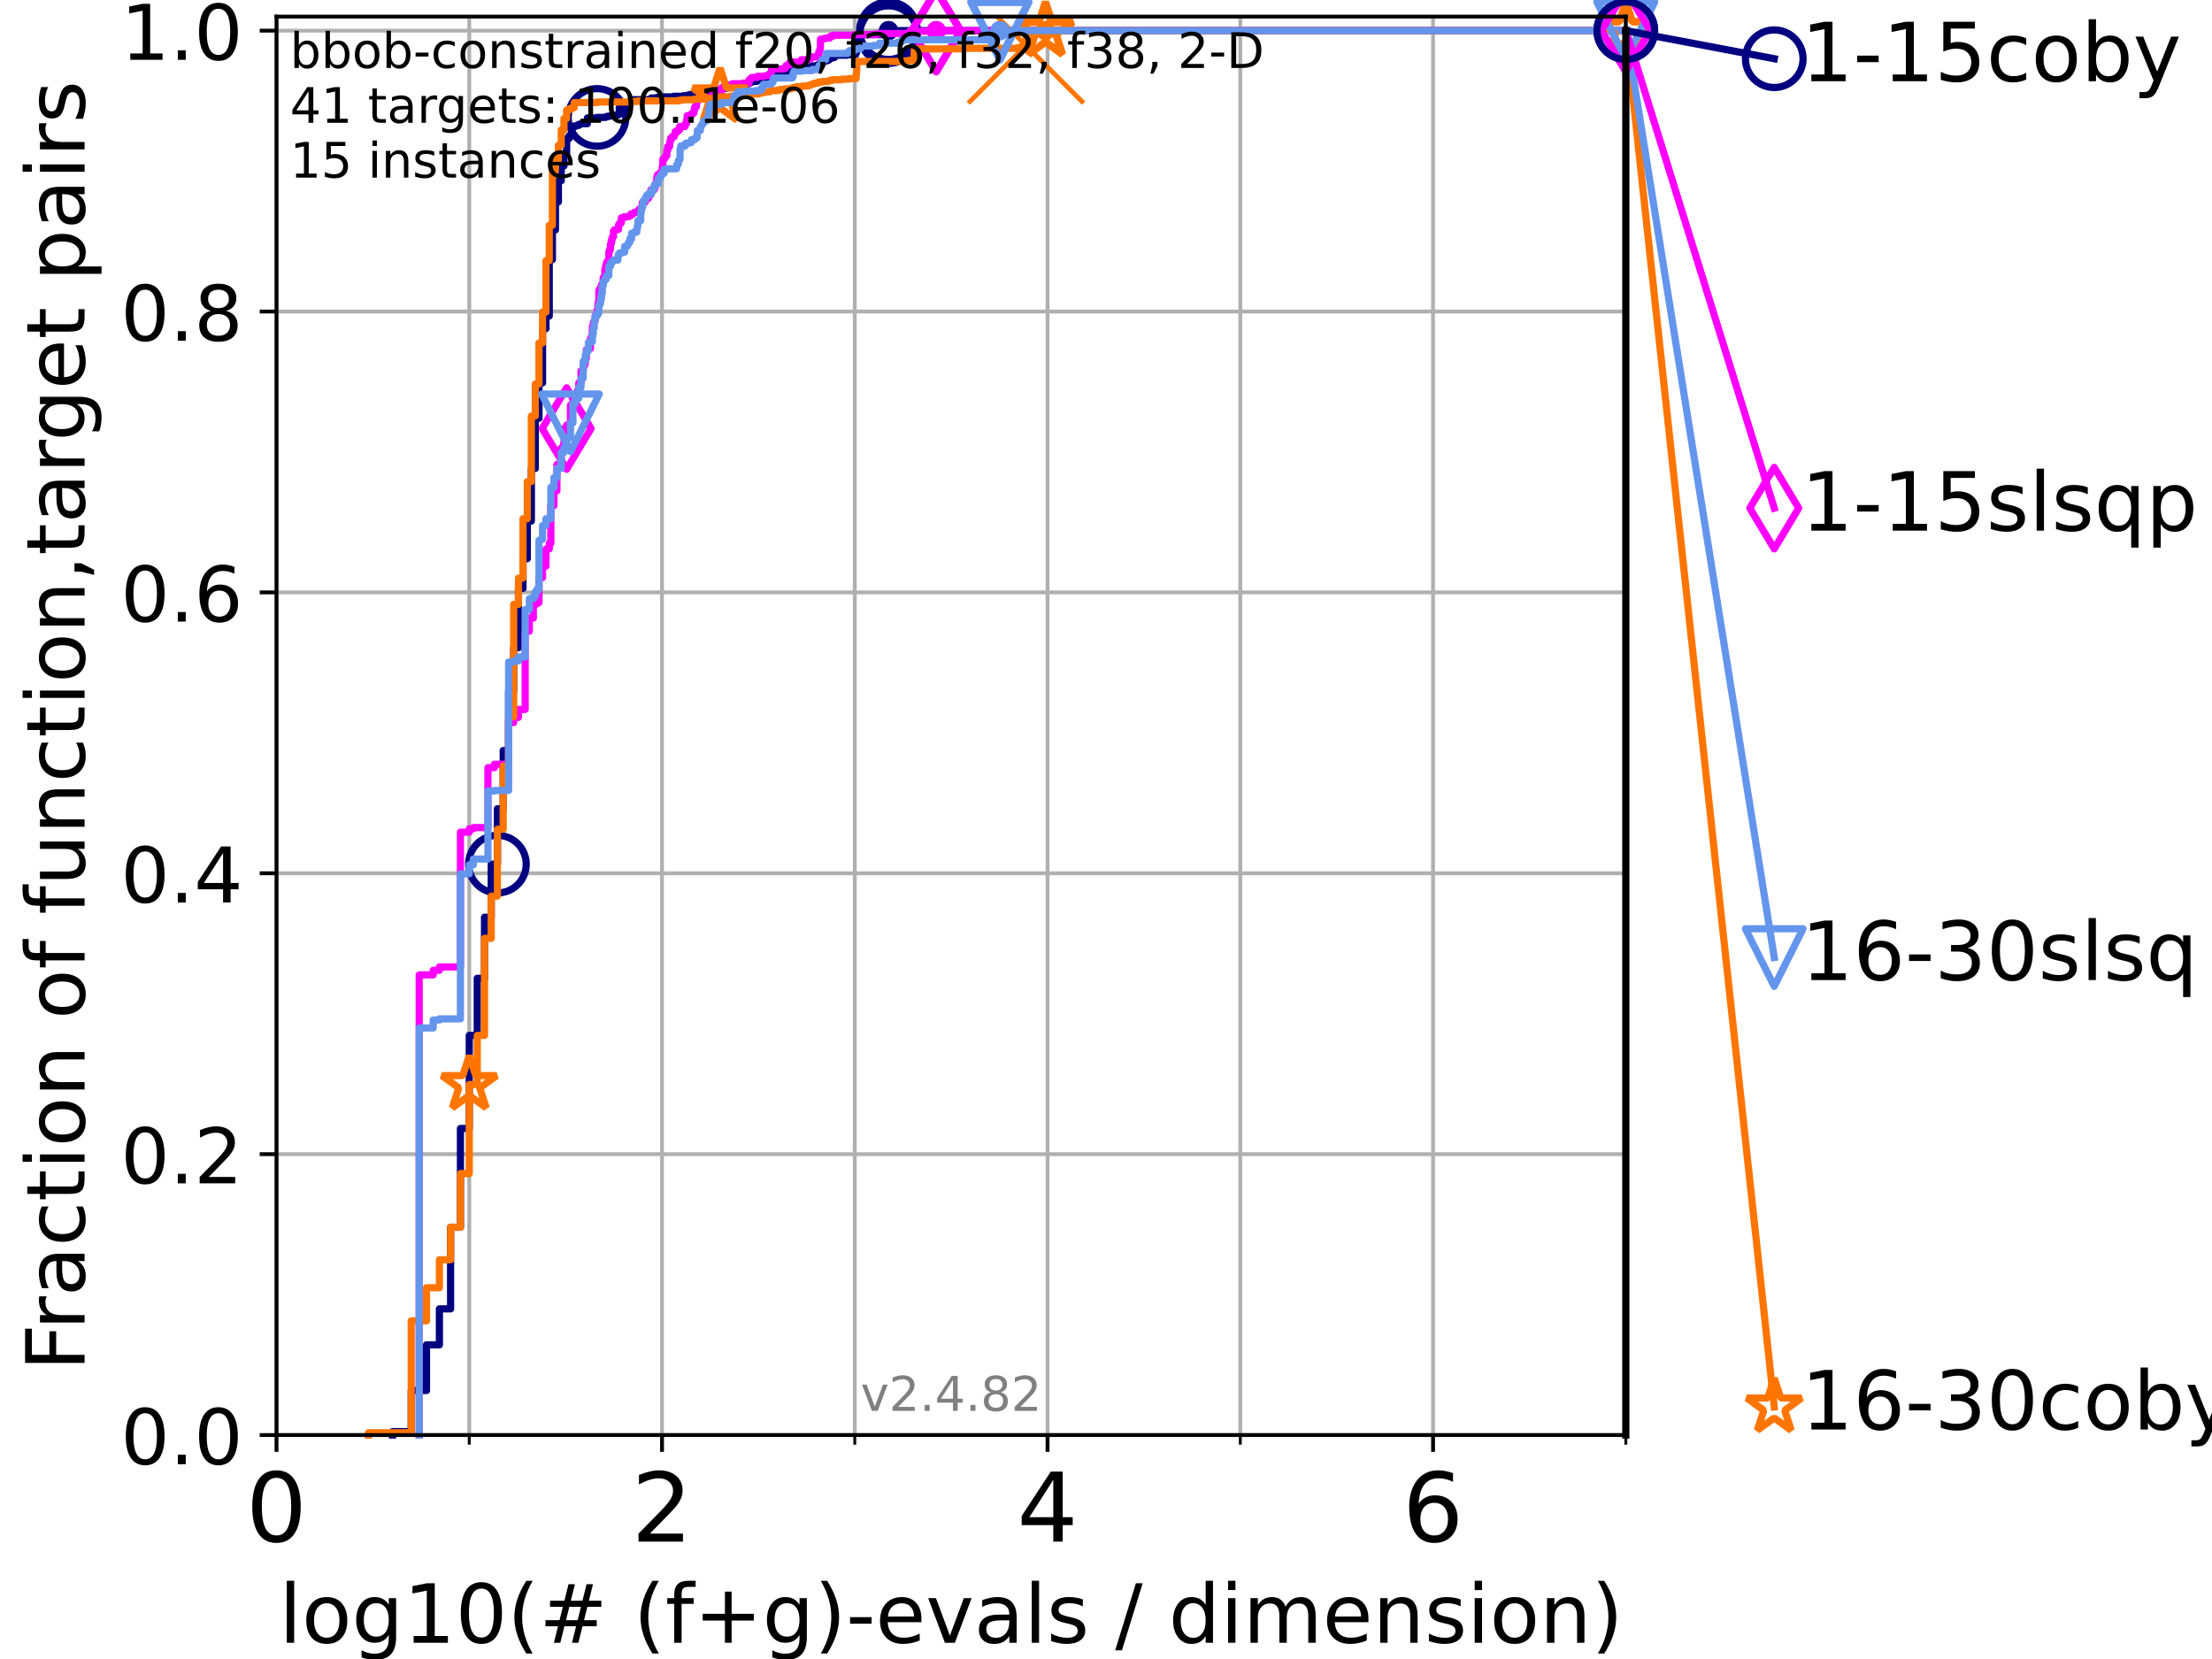 <?xml version="1.0" encoding="utf-8" standalone="no"?>
<!DOCTYPE svg PUBLIC "-//W3C//DTD SVG 1.1//EN"
  "http://www.w3.org/Graphics/SVG/1.1/DTD/svg11.dtd">
<!-- Created with matplotlib (https://matplotlib.org/) -->
<svg height="345.6pt" version="1.1" viewBox="0 0 460.8 345.6" width="460.8pt" xmlns="http://www.w3.org/2000/svg" xmlns:xlink="http://www.w3.org/1999/xlink">
 <defs>
  <style type="text/css">*{stroke-linecap:butt;stroke-linejoin:round;}</style>
 </defs>
 <g id="figure_1">
  <g id="patch_1">
   <path d="M 0 345.6 
L 460.8 345.6 
L 460.8 0 
L 0 0 
z
" style="fill:#ffffff;"/>
  </g>
  <g id="axes_1">
   <g id="patch_2">
    <path d="M 57.6 298.944 
L 338.688 298.944 
L 338.688 3.456 
L 57.6 3.456 
z
" style="fill:#ffffff;"/>
   </g>
   <g id="matplotlib.axis_1">
    <g id="xtick_1">
     <g id="line2d_1">
      <path clip-path="url(#p294ed9e432)" d="M 57.6 298.944 
L 57.6 3.456 
" style="fill:none;stroke:#b0b0b0;stroke-linecap:square;stroke-width:0.8;"/>
     </g>
     <g id="line2d_2">
      <defs>
       <path d="M 0 0 
L 0 3.5 
" id="mff7d63cf2a" style="stroke:#000000;stroke-width:0.8;"/>
      </defs>
      <g>
       <use style="stroke:#000000;stroke-width:0.8;" x="57.6" xlink:href="#mff7d63cf2a" y="298.944"/>
      </g>
     </g>
     <g id="text_1">
      <!-- 0 -->
      <g transform="translate(51.237 321.141)scale(0.2 -0.2)">
       <defs>
        <path d="M 31.781 66.406 
Q 24.172 66.406 20.328 58.906 
Q 16.5 51.422 16.5 36.375 
Q 16.5 21.391 20.328 13.891 
Q 24.172 6.391 31.781 6.391 
Q 39.453 6.391 43.281 13.891 
Q 47.125 21.391 47.125 36.375 
Q 47.125 51.422 43.281 58.906 
Q 39.453 66.406 31.781 66.406 
z
M 31.781 74.219 
Q 44.047 74.219 50.516 64.516 
Q 56.984 54.828 56.984 36.375 
Q 56.984 17.969 50.516 8.266 
Q 44.047 -1.422 31.781 -1.422 
Q 19.531 -1.422 13.062 8.266 
Q 6.594 17.969 6.594 36.375 
Q 6.594 54.828 13.062 64.516 
Q 19.531 74.219 31.781 74.219 
z
" id="DejaVuSans-48"/>
       </defs>
       <use xlink:href="#DejaVuSans-48"/>
      </g>
     </g>
    </g>
    <g id="xtick_2">
     <g id="line2d_3">
      <path clip-path="url(#p294ed9e432)" d="M 137.911 298.944 
L 137.911 3.456 
" style="fill:none;stroke:#b0b0b0;stroke-linecap:square;stroke-width:0.8;"/>
     </g>
     <g id="line2d_4">
      <g>
       <use style="stroke:#000000;stroke-width:0.8;" x="137.911" xlink:href="#mff7d63cf2a" y="298.944"/>
      </g>
     </g>
     <g id="text_2">
      <!-- 2 -->
      <g transform="translate(131.548 321.141)scale(0.2 -0.2)">
       <defs>
        <path d="M 19.188 8.297 
L 53.609 8.297 
L 53.609 0 
L 7.328 0 
L 7.328 8.297 
Q 12.938 14.109 22.625 23.891 
Q 32.328 33.688 34.812 36.531 
Q 39.547 41.844 41.422 45.531 
Q 43.312 49.219 43.312 52.781 
Q 43.312 58.594 39.234 62.25 
Q 35.156 65.922 28.609 65.922 
Q 23.969 65.922 18.812 64.312 
Q 13.672 62.703 7.812 59.422 
L 7.812 69.391 
Q 13.766 71.781 18.938 73 
Q 24.125 74.219 28.422 74.219 
Q 39.75 74.219 46.484 68.547 
Q 53.219 62.891 53.219 53.422 
Q 53.219 48.922 51.531 44.891 
Q 49.859 40.875 45.406 35.406 
Q 44.188 33.984 37.641 27.219 
Q 31.109 20.453 19.188 8.297 
z
" id="DejaVuSans-50"/>
       </defs>
       <use xlink:href="#DejaVuSans-50"/>
      </g>
     </g>
    </g>
    <g id="xtick_3">
     <g id="line2d_5">
      <path clip-path="url(#p294ed9e432)" d="M 218.222 298.944 
L 218.222 3.456 
" style="fill:none;stroke:#b0b0b0;stroke-linecap:square;stroke-width:0.8;"/>
     </g>
     <g id="line2d_6">
      <g>
       <use style="stroke:#000000;stroke-width:0.8;" x="218.222" xlink:href="#mff7d63cf2a" y="298.944"/>
      </g>
     </g>
     <g id="text_3">
      <!-- 4 -->
      <g transform="translate(211.859 321.141)scale(0.2 -0.2)">
       <defs>
        <path d="M 37.797 64.312 
L 12.891 25.391 
L 37.797 25.391 
z
M 35.203 72.906 
L 47.609 72.906 
L 47.609 25.391 
L 58.016 25.391 
L 58.016 17.188 
L 47.609 17.188 
L 47.609 0 
L 37.797 0 
L 37.797 17.188 
L 4.891 17.188 
L 4.891 26.703 
z
" id="DejaVuSans-52"/>
       </defs>
       <use xlink:href="#DejaVuSans-52"/>
      </g>
     </g>
    </g>
    <g id="xtick_4">
     <g id="line2d_7">
      <path clip-path="url(#p294ed9e432)" d="M 298.533 298.944 
L 298.533 3.456 
" style="fill:none;stroke:#b0b0b0;stroke-linecap:square;stroke-width:0.8;"/>
     </g>
     <g id="line2d_8">
      <g>
       <use style="stroke:#000000;stroke-width:0.8;" x="298.533" xlink:href="#mff7d63cf2a" y="298.944"/>
      </g>
     </g>
     <g id="text_4">
      <!-- 6 -->
      <g transform="translate(292.17 321.141)scale(0.2 -0.2)">
       <defs>
        <path d="M 33.016 40.375 
Q 26.375 40.375 22.484 35.828 
Q 18.609 31.297 18.609 23.391 
Q 18.609 15.531 22.484 10.953 
Q 26.375 6.391 33.016 6.391 
Q 39.656 6.391 43.531 10.953 
Q 47.406 15.531 47.406 23.391 
Q 47.406 31.297 43.531 35.828 
Q 39.656 40.375 33.016 40.375 
z
M 52.594 71.297 
L 52.594 62.312 
Q 48.875 64.062 45.094 64.984 
Q 41.312 65.922 37.594 65.922 
Q 27.828 65.922 22.672 59.328 
Q 17.531 52.734 16.797 39.406 
Q 19.672 43.656 24.016 45.922 
Q 28.375 48.188 33.594 48.188 
Q 44.578 48.188 50.953 41.516 
Q 57.328 34.859 57.328 23.391 
Q 57.328 12.156 50.688 5.359 
Q 44.047 -1.422 33.016 -1.422 
Q 20.359 -1.422 13.672 8.266 
Q 6.984 17.969 6.984 36.375 
Q 6.984 53.656 15.188 63.938 
Q 23.391 74.219 37.203 74.219 
Q 40.922 74.219 44.703 73.484 
Q 48.484 72.75 52.594 71.297 
z
" id="DejaVuSans-54"/>
       </defs>
       <use xlink:href="#DejaVuSans-54"/>
      </g>
     </g>
    </g>
    <g id="xtick_5">
     <g id="line2d_9">
      <path clip-path="url(#p294ed9e432)" d="M 97.755 298.944 
L 97.755 3.456 
" style="fill:none;stroke:#b0b0b0;stroke-linecap:square;stroke-width:0.8;"/>
     </g>
     <g id="line2d_10">
      <defs>
       <path d="M 0 0 
L 0 2 
" id="m4d72da43ec" style="stroke:#000000;stroke-width:0.6;"/>
      </defs>
      <g>
       <use style="stroke:#000000;stroke-width:0.6;" x="97.755" xlink:href="#m4d72da43ec" y="298.944"/>
      </g>
     </g>
    </g>
    <g id="xtick_6">
     <g id="line2d_11">
      <path clip-path="url(#p294ed9e432)" d="M 178.066 298.944 
L 178.066 3.456 
" style="fill:none;stroke:#b0b0b0;stroke-linecap:square;stroke-width:0.8;"/>
     </g>
     <g id="line2d_12">
      <g>
       <use style="stroke:#000000;stroke-width:0.6;" x="178.066" xlink:href="#m4d72da43ec" y="298.944"/>
      </g>
     </g>
    </g>
    <g id="xtick_7">
     <g id="line2d_13">
      <path clip-path="url(#p294ed9e432)" d="M 258.377 298.944 
L 258.377 3.456 
" style="fill:none;stroke:#b0b0b0;stroke-linecap:square;stroke-width:0.8;"/>
     </g>
     <g id="line2d_14">
      <g>
       <use style="stroke:#000000;stroke-width:0.6;" x="258.377" xlink:href="#m4d72da43ec" y="298.944"/>
      </g>
     </g>
    </g>
    <g id="xtick_8">
     <g id="line2d_15">
      <path clip-path="url(#p294ed9e432)" d="M 338.688 298.944 
L 338.688 3.456 
" style="fill:none;stroke:#b0b0b0;stroke-linecap:square;stroke-width:0.8;"/>
     </g>
     <g id="line2d_16">
      <g>
       <use style="stroke:#000000;stroke-width:0.6;" x="338.688" xlink:href="#m4d72da43ec" y="298.944"/>
      </g>
     </g>
    </g>
    <g id="text_5">
     <!-- log10(# (f+g)-evals / dimension) -->
     <g transform="translate(58.145 342.218)scale(0.17 -0.17)">
      <defs>
       <path d="M 9.422 75.984 
L 18.406 75.984 
L 18.406 0 
L 9.422 0 
z
" id="DejaVuSans-108"/>
       <path d="M 30.609 48.391 
Q 23.391 48.391 19.188 42.75 
Q 14.984 37.109 14.984 27.297 
Q 14.984 17.484 19.156 11.844 
Q 23.344 6.203 30.609 6.203 
Q 37.797 6.203 41.984 11.859 
Q 46.188 17.531 46.188 27.297 
Q 46.188 37.016 41.984 42.703 
Q 37.797 48.391 30.609 48.391 
z
M 30.609 56 
Q 42.328 56 49.016 48.375 
Q 55.719 40.766 55.719 27.297 
Q 55.719 13.875 49.016 6.219 
Q 42.328 -1.422 30.609 -1.422 
Q 18.844 -1.422 12.172 6.219 
Q 5.516 13.875 5.516 27.297 
Q 5.516 40.766 12.172 48.375 
Q 18.844 56 30.609 56 
z
" id="DejaVuSans-111"/>
       <path d="M 45.406 27.984 
Q 45.406 37.75 41.375 43.109 
Q 37.359 48.484 30.078 48.484 
Q 22.859 48.484 18.828 43.109 
Q 14.797 37.75 14.797 27.984 
Q 14.797 18.266 18.828 12.891 
Q 22.859 7.516 30.078 7.516 
Q 37.359 7.516 41.375 12.891 
Q 45.406 18.266 45.406 27.984 
z
M 54.391 6.781 
Q 54.391 -7.172 48.188 -13.984 
Q 42 -20.797 29.203 -20.797 
Q 24.469 -20.797 20.266 -20.094 
Q 16.062 -19.391 12.109 -17.922 
L 12.109 -9.188 
Q 16.062 -11.328 19.922 -12.344 
Q 23.781 -13.375 27.781 -13.375 
Q 36.625 -13.375 41.016 -8.766 
Q 45.406 -4.156 45.406 5.172 
L 45.406 9.625 
Q 42.625 4.781 38.281 2.391 
Q 33.938 0 27.875 0 
Q 17.828 0 11.672 7.656 
Q 5.516 15.328 5.516 27.984 
Q 5.516 40.672 11.672 48.328 
Q 17.828 56 27.875 56 
Q 33.938 56 38.281 53.609 
Q 42.625 51.219 45.406 46.391 
L 45.406 54.688 
L 54.391 54.688 
z
" id="DejaVuSans-103"/>
       <path d="M 12.406 8.297 
L 28.516 8.297 
L 28.516 63.922 
L 10.984 60.406 
L 10.984 69.391 
L 28.422 72.906 
L 38.281 72.906 
L 38.281 8.297 
L 54.391 8.297 
L 54.391 0 
L 12.406 0 
z
" id="DejaVuSans-49"/>
       <path d="M 31 75.875 
Q 24.469 64.656 21.281 53.656 
Q 18.109 42.672 18.109 31.391 
Q 18.109 20.125 21.312 9.062 
Q 24.516 -2 31 -13.188 
L 23.188 -13.188 
Q 15.875 -1.703 12.234 9.375 
Q 8.594 20.453 8.594 31.391 
Q 8.594 42.281 12.203 53.312 
Q 15.828 64.359 23.188 75.875 
z
" id="DejaVuSans-40"/>
       <path d="M 51.125 44 
L 36.922 44 
L 32.812 27.688 
L 47.125 27.688 
z
M 43.797 71.781 
L 38.719 51.516 
L 52.984 51.516 
L 58.109 71.781 
L 65.922 71.781 
L 60.891 51.516 
L 76.125 51.516 
L 76.125 44 
L 58.984 44 
L 54.984 27.688 
L 70.516 27.688 
L 70.516 20.219 
L 53.078 20.219 
L 48 0 
L 40.188 0 
L 45.219 20.219 
L 30.906 20.219 
L 25.875 0 
L 18.016 0 
L 23.094 20.219 
L 7.719 20.219 
L 7.719 27.688 
L 24.906 27.688 
L 29 44 
L 13.281 44 
L 13.281 51.516 
L 30.906 51.516 
L 35.891 71.781 
z
" id="DejaVuSans-35"/>
       <path id="DejaVuSans-32"/>
       <path d="M 37.109 75.984 
L 37.109 68.5 
L 28.516 68.5 
Q 23.688 68.5 21.797 66.547 
Q 19.922 64.594 19.922 59.516 
L 19.922 54.688 
L 34.719 54.688 
L 34.719 47.703 
L 19.922 47.703 
L 19.922 0 
L 10.891 0 
L 10.891 47.703 
L 2.297 47.703 
L 2.297 54.688 
L 10.891 54.688 
L 10.891 58.5 
Q 10.891 67.625 15.141 71.797 
Q 19.391 75.984 28.609 75.984 
z
" id="DejaVuSans-102"/>
       <path d="M 46 62.703 
L 46 35.5 
L 73.188 35.5 
L 73.188 27.203 
L 46 27.203 
L 46 0 
L 37.797 0 
L 37.797 27.203 
L 10.594 27.203 
L 10.594 35.5 
L 37.797 35.5 
L 37.797 62.703 
z
" id="DejaVuSans-43"/>
       <path d="M 8.016 75.875 
L 15.828 75.875 
Q 23.141 64.359 26.781 53.312 
Q 30.422 42.281 30.422 31.391 
Q 30.422 20.453 26.781 9.375 
Q 23.141 -1.703 15.828 -13.188 
L 8.016 -13.188 
Q 14.5 -2 17.703 9.062 
Q 20.906 20.125 20.906 31.391 
Q 20.906 42.672 17.703 53.656 
Q 14.5 64.656 8.016 75.875 
z
" id="DejaVuSans-41"/>
       <path d="M 4.891 31.391 
L 31.203 31.391 
L 31.203 23.391 
L 4.891 23.391 
z
" id="DejaVuSans-45"/>
       <path d="M 56.203 29.594 
L 56.203 25.203 
L 14.891 25.203 
Q 15.484 15.922 20.484 11.062 
Q 25.484 6.203 34.422 6.203 
Q 39.594 6.203 44.453 7.469 
Q 49.312 8.734 54.109 11.281 
L 54.109 2.781 
Q 49.266 0.734 44.188 -0.344 
Q 39.109 -1.422 33.891 -1.422 
Q 20.797 -1.422 13.156 6.188 
Q 5.516 13.812 5.516 26.812 
Q 5.516 40.234 12.766 48.109 
Q 20.016 56 32.328 56 
Q 43.359 56 49.781 48.891 
Q 56.203 41.797 56.203 29.594 
z
M 47.219 32.234 
Q 47.125 39.594 43.094 43.984 
Q 39.062 48.391 32.422 48.391 
Q 24.906 48.391 20.391 44.141 
Q 15.875 39.891 15.188 32.172 
z
" id="DejaVuSans-101"/>
       <path d="M 2.984 54.688 
L 12.5 54.688 
L 29.594 8.797 
L 46.688 54.688 
L 56.203 54.688 
L 35.688 0 
L 23.484 0 
z
" id="DejaVuSans-118"/>
       <path d="M 34.281 27.484 
Q 23.391 27.484 19.188 25 
Q 14.984 22.516 14.984 16.5 
Q 14.984 11.719 18.141 8.906 
Q 21.297 6.109 26.703 6.109 
Q 34.188 6.109 38.703 11.406 
Q 43.219 16.703 43.219 25.484 
L 43.219 27.484 
z
M 52.203 31.203 
L 52.203 0 
L 43.219 0 
L 43.219 8.297 
Q 40.141 3.328 35.547 0.953 
Q 30.953 -1.422 24.312 -1.422 
Q 15.922 -1.422 10.953 3.297 
Q 6 8.016 6 15.922 
Q 6 25.141 12.172 29.828 
Q 18.359 34.516 30.609 34.516 
L 43.219 34.516 
L 43.219 35.406 
Q 43.219 41.609 39.141 45 
Q 35.062 48.391 27.688 48.391 
Q 23 48.391 18.547 47.266 
Q 14.109 46.141 10.016 43.891 
L 10.016 52.203 
Q 14.938 54.109 19.578 55.047 
Q 24.219 56 28.609 56 
Q 40.484 56 46.344 49.844 
Q 52.203 43.703 52.203 31.203 
z
" id="DejaVuSans-97"/>
       <path d="M 44.281 53.078 
L 44.281 44.578 
Q 40.484 46.531 36.375 47.5 
Q 32.281 48.484 27.875 48.484 
Q 21.188 48.484 17.844 46.438 
Q 14.5 44.391 14.5 40.281 
Q 14.5 37.156 16.891 35.375 
Q 19.281 33.594 26.516 31.984 
L 29.594 31.297 
Q 39.156 29.25 43.188 25.516 
Q 47.219 21.781 47.219 15.094 
Q 47.219 7.469 41.188 3.016 
Q 35.156 -1.422 24.609 -1.422 
Q 20.219 -1.422 15.453 -0.562 
Q 10.688 0.297 5.422 2 
L 5.422 11.281 
Q 10.406 8.688 15.234 7.391 
Q 20.062 6.109 24.812 6.109 
Q 31.156 6.109 34.562 8.281 
Q 37.984 10.453 37.984 14.406 
Q 37.984 18.062 35.516 20.016 
Q 33.062 21.969 24.703 23.781 
L 21.578 24.516 
Q 13.234 26.266 9.516 29.906 
Q 5.812 33.547 5.812 39.891 
Q 5.812 47.609 11.281 51.797 
Q 16.75 56 26.812 56 
Q 31.781 56 36.172 55.266 
Q 40.578 54.547 44.281 53.078 
z
" id="DejaVuSans-115"/>
       <path d="M 25.391 72.906 
L 33.688 72.906 
L 8.297 -9.281 
L 0 -9.281 
z
" id="DejaVuSans-47"/>
       <path d="M 45.406 46.391 
L 45.406 75.984 
L 54.391 75.984 
L 54.391 0 
L 45.406 0 
L 45.406 8.203 
Q 42.578 3.328 38.25 0.953 
Q 33.938 -1.422 27.875 -1.422 
Q 17.969 -1.422 11.734 6.484 
Q 5.516 14.406 5.516 27.297 
Q 5.516 40.188 11.734 48.094 
Q 17.969 56 27.875 56 
Q 33.938 56 38.25 53.625 
Q 42.578 51.266 45.406 46.391 
z
M 14.797 27.297 
Q 14.797 17.391 18.875 11.75 
Q 22.953 6.109 30.078 6.109 
Q 37.203 6.109 41.297 11.75 
Q 45.406 17.391 45.406 27.297 
Q 45.406 37.203 41.297 42.844 
Q 37.203 48.484 30.078 48.484 
Q 22.953 48.484 18.875 42.844 
Q 14.797 37.203 14.797 27.297 
z
" id="DejaVuSans-100"/>
       <path d="M 9.422 54.688 
L 18.406 54.688 
L 18.406 0 
L 9.422 0 
z
M 9.422 75.984 
L 18.406 75.984 
L 18.406 64.594 
L 9.422 64.594 
z
" id="DejaVuSans-105"/>
       <path d="M 52 44.188 
Q 55.375 50.25 60.062 53.125 
Q 64.75 56 71.094 56 
Q 79.641 56 84.281 50.016 
Q 88.922 44.047 88.922 33.016 
L 88.922 0 
L 79.891 0 
L 79.891 32.719 
Q 79.891 40.578 77.094 44.375 
Q 74.312 48.188 68.609 48.188 
Q 61.625 48.188 57.562 43.547 
Q 53.516 38.922 53.516 30.906 
L 53.516 0 
L 44.484 0 
L 44.484 32.719 
Q 44.484 40.625 41.703 44.406 
Q 38.922 48.188 33.109 48.188 
Q 26.219 48.188 22.156 43.531 
Q 18.109 38.875 18.109 30.906 
L 18.109 0 
L 9.078 0 
L 9.078 54.688 
L 18.109 54.688 
L 18.109 46.188 
Q 21.188 51.219 25.484 53.609 
Q 29.781 56 35.688 56 
Q 41.656 56 45.828 52.969 
Q 50 49.953 52 44.188 
z
" id="DejaVuSans-109"/>
       <path d="M 54.891 33.016 
L 54.891 0 
L 45.906 0 
L 45.906 32.719 
Q 45.906 40.484 42.875 44.328 
Q 39.844 48.188 33.797 48.188 
Q 26.516 48.188 22.312 43.547 
Q 18.109 38.922 18.109 30.906 
L 18.109 0 
L 9.078 0 
L 9.078 54.688 
L 18.109 54.688 
L 18.109 46.188 
Q 21.344 51.125 25.703 53.562 
Q 30.078 56 35.797 56 
Q 45.219 56 50.047 50.172 
Q 54.891 44.344 54.891 33.016 
z
" id="DejaVuSans-110"/>
      </defs>
      <use xlink:href="#DejaVuSans-108"/>
      <use x="27.783" xlink:href="#DejaVuSans-111"/>
      <use x="88.965" xlink:href="#DejaVuSans-103"/>
      <use x="152.441" xlink:href="#DejaVuSans-49"/>
      <use x="216.064" xlink:href="#DejaVuSans-48"/>
      <use x="279.688" xlink:href="#DejaVuSans-40"/>
      <use x="318.701" xlink:href="#DejaVuSans-35"/>
      <use x="402.49" xlink:href="#DejaVuSans-32"/>
      <use x="434.277" xlink:href="#DejaVuSans-40"/>
      <use x="473.291" xlink:href="#DejaVuSans-102"/>
      <use x="508.496" xlink:href="#DejaVuSans-43"/>
      <use x="592.285" xlink:href="#DejaVuSans-103"/>
      <use x="655.762" xlink:href="#DejaVuSans-41"/>
      <use x="694.775" xlink:href="#DejaVuSans-45"/>
      <use x="730.859" xlink:href="#DejaVuSans-101"/>
      <use x="792.383" xlink:href="#DejaVuSans-118"/>
      <use x="851.562" xlink:href="#DejaVuSans-97"/>
      <use x="912.842" xlink:href="#DejaVuSans-108"/>
      <use x="940.625" xlink:href="#DejaVuSans-115"/>
      <use x="992.725" xlink:href="#DejaVuSans-32"/>
      <use x="1024.512" xlink:href="#DejaVuSans-47"/>
      <use x="1058.203" xlink:href="#DejaVuSans-32"/>
      <use x="1089.99" xlink:href="#DejaVuSans-100"/>
      <use x="1153.467" xlink:href="#DejaVuSans-105"/>
      <use x="1181.25" xlink:href="#DejaVuSans-109"/>
      <use x="1278.662" xlink:href="#DejaVuSans-101"/>
      <use x="1340.186" xlink:href="#DejaVuSans-110"/>
      <use x="1403.564" xlink:href="#DejaVuSans-115"/>
      <use x="1455.664" xlink:href="#DejaVuSans-105"/>
      <use x="1483.447" xlink:href="#DejaVuSans-111"/>
      <use x="1544.629" xlink:href="#DejaVuSans-110"/>
      <use x="1608.008" xlink:href="#DejaVuSans-41"/>
     </g>
    </g>
   </g>
   <g id="matplotlib.axis_2">
    <g id="ytick_1">
     <g id="line2d_17">
      <path clip-path="url(#p294ed9e432)" d="M 57.6 298.944 
L 338.688 298.944 
" style="fill:none;stroke:#b0b0b0;stroke-linecap:square;stroke-width:0.8;"/>
     </g>
     <g id="line2d_18">
      <defs>
       <path d="M 0 0 
L -3.5 0 
" id="m8ae57a5146" style="stroke:#000000;stroke-width:0.8;"/>
      </defs>
      <g>
       <use style="stroke:#000000;stroke-width:0.8;" x="57.6" xlink:href="#m8ae57a5146" y="298.944"/>
      </g>
     </g>
     <g id="text_6">
      <!-- 0.0 -->
      <g transform="translate(25.155 305.023)scale(0.16 -0.16)">
       <defs>
        <path d="M 10.688 12.406 
L 21 12.406 
L 21 0 
L 10.688 0 
z
" id="DejaVuSans-46"/>
       </defs>
       <use xlink:href="#DejaVuSans-48"/>
       <use x="63.623" xlink:href="#DejaVuSans-46"/>
       <use x="95.41" xlink:href="#DejaVuSans-48"/>
      </g>
     </g>
    </g>
    <g id="ytick_2">
     <g id="line2d_19">
      <path clip-path="url(#p294ed9e432)" d="M 57.6 240.432 
L 338.688 240.432 
" style="fill:none;stroke:#b0b0b0;stroke-linecap:square;stroke-width:0.8;"/>
     </g>
     <g id="line2d_20">
      <g>
       <use style="stroke:#000000;stroke-width:0.8;" x="57.6" xlink:href="#m8ae57a5146" y="240.432"/>
      </g>
     </g>
     <g id="text_7">
      <!-- 0.2 -->
      <g transform="translate(25.155 246.51)scale(0.16 -0.16)">
       <use xlink:href="#DejaVuSans-48"/>
       <use x="63.623" xlink:href="#DejaVuSans-46"/>
       <use x="95.41" xlink:href="#DejaVuSans-50"/>
      </g>
     </g>
    </g>
    <g id="ytick_3">
     <g id="line2d_21">
      <path clip-path="url(#p294ed9e432)" d="M 57.6 181.919 
L 338.688 181.919 
" style="fill:none;stroke:#b0b0b0;stroke-linecap:square;stroke-width:0.8;"/>
     </g>
     <g id="line2d_22">
      <g>
       <use style="stroke:#000000;stroke-width:0.8;" x="57.6" xlink:href="#m8ae57a5146" y="181.919"/>
      </g>
     </g>
     <g id="text_8">
      <!-- 0.4 -->
      <g transform="translate(25.155 187.998)scale(0.16 -0.16)">
       <use xlink:href="#DejaVuSans-48"/>
       <use x="63.623" xlink:href="#DejaVuSans-46"/>
       <use x="95.41" xlink:href="#DejaVuSans-52"/>
      </g>
     </g>
    </g>
    <g id="ytick_4">
     <g id="line2d_23">
      <path clip-path="url(#p294ed9e432)" d="M 57.6 123.407 
L 338.688 123.407 
" style="fill:none;stroke:#b0b0b0;stroke-linecap:square;stroke-width:0.8;"/>
     </g>
     <g id="line2d_24">
      <g>
       <use style="stroke:#000000;stroke-width:0.8;" x="57.6" xlink:href="#m8ae57a5146" y="123.407"/>
      </g>
     </g>
     <g id="text_9">
      <!-- 0.6 -->
      <g transform="translate(25.155 129.485)scale(0.16 -0.16)">
       <use xlink:href="#DejaVuSans-48"/>
       <use x="63.623" xlink:href="#DejaVuSans-46"/>
       <use x="95.41" xlink:href="#DejaVuSans-54"/>
      </g>
     </g>
    </g>
    <g id="ytick_5">
     <g id="line2d_25">
      <path clip-path="url(#p294ed9e432)" d="M 57.6 64.894 
L 338.688 64.894 
" style="fill:none;stroke:#b0b0b0;stroke-linecap:square;stroke-width:0.8;"/>
     </g>
     <g id="line2d_26">
      <g>
       <use style="stroke:#000000;stroke-width:0.8;" x="57.6" xlink:href="#m8ae57a5146" y="64.894"/>
      </g>
     </g>
     <g id="text_10">
      <!-- 0.8 -->
      <g transform="translate(25.155 70.973)scale(0.16 -0.16)">
       <defs>
        <path d="M 31.781 34.625 
Q 24.75 34.625 20.719 30.859 
Q 16.703 27.094 16.703 20.516 
Q 16.703 13.922 20.719 10.156 
Q 24.75 6.391 31.781 6.391 
Q 38.812 6.391 42.859 10.172 
Q 46.922 13.969 46.922 20.516 
Q 46.922 27.094 42.891 30.859 
Q 38.875 34.625 31.781 34.625 
z
M 21.922 38.812 
Q 15.578 40.375 12.031 44.719 
Q 8.5 49.078 8.5 55.328 
Q 8.5 64.062 14.719 69.141 
Q 20.953 74.219 31.781 74.219 
Q 42.672 74.219 48.875 69.141 
Q 55.078 64.062 55.078 55.328 
Q 55.078 49.078 51.531 44.719 
Q 48 40.375 41.703 38.812 
Q 48.828 37.156 52.797 32.312 
Q 56.781 27.484 56.781 20.516 
Q 56.781 9.906 50.312 4.234 
Q 43.844 -1.422 31.781 -1.422 
Q 19.734 -1.422 13.25 4.234 
Q 6.781 9.906 6.781 20.516 
Q 6.781 27.484 10.781 32.312 
Q 14.797 37.156 21.922 38.812 
z
M 18.312 54.391 
Q 18.312 48.734 21.844 45.562 
Q 25.391 42.391 31.781 42.391 
Q 38.141 42.391 41.719 45.562 
Q 45.312 48.734 45.312 54.391 
Q 45.312 60.062 41.719 63.234 
Q 38.141 66.406 31.781 66.406 
Q 25.391 66.406 21.844 63.234 
Q 18.312 60.062 18.312 54.391 
z
" id="DejaVuSans-56"/>
       </defs>
       <use xlink:href="#DejaVuSans-48"/>
       <use x="63.623" xlink:href="#DejaVuSans-46"/>
       <use x="95.41" xlink:href="#DejaVuSans-56"/>
      </g>
     </g>
    </g>
    <g id="ytick_6">
     <g id="line2d_27">
      <path clip-path="url(#p294ed9e432)" d="M 57.6 6.382 
L 338.688 6.382 
" style="fill:none;stroke:#b0b0b0;stroke-linecap:square;stroke-width:0.8;"/>
     </g>
     <g id="line2d_28">
      <g>
       <use style="stroke:#000000;stroke-width:0.8;" x="57.6" xlink:href="#m8ae57a5146" y="6.382"/>
      </g>
     </g>
     <g id="text_11">
      <!-- 1.0 -->
      <g transform="translate(25.155 12.46)scale(0.16 -0.16)">
       <use xlink:href="#DejaVuSans-49"/>
       <use x="63.623" xlink:href="#DejaVuSans-46"/>
       <use x="95.41" xlink:href="#DejaVuSans-48"/>
      </g>
     </g>
    </g>
    <g id="text_12">
     <!-- Fraction of function,target pairs -->
     <g transform="translate(17.62 285.585)rotate(-90)scale(0.17 -0.17)">
      <defs>
       <path d="M 9.812 72.906 
L 51.703 72.906 
L 51.703 64.594 
L 19.672 64.594 
L 19.672 43.109 
L 48.578 43.109 
L 48.578 34.812 
L 19.672 34.812 
L 19.672 0 
L 9.812 0 
z
" id="DejaVuSans-70"/>
       <path d="M 41.109 46.297 
Q 39.594 47.172 37.812 47.578 
Q 36.031 48 33.891 48 
Q 26.266 48 22.188 43.047 
Q 18.109 38.094 18.109 28.812 
L 18.109 0 
L 9.078 0 
L 9.078 54.688 
L 18.109 54.688 
L 18.109 46.188 
Q 20.953 51.172 25.484 53.578 
Q 30.031 56 36.531 56 
Q 37.453 56 38.578 55.875 
Q 39.703 55.766 41.062 55.516 
z
" id="DejaVuSans-114"/>
       <path d="M 48.781 52.594 
L 48.781 44.188 
Q 44.969 46.297 41.141 47.344 
Q 37.312 48.391 33.406 48.391 
Q 24.656 48.391 19.812 42.844 
Q 14.984 37.312 14.984 27.297 
Q 14.984 17.281 19.812 11.734 
Q 24.656 6.203 33.406 6.203 
Q 37.312 6.203 41.141 7.25 
Q 44.969 8.297 48.781 10.406 
L 48.781 2.094 
Q 45.016 0.344 40.984 -0.531 
Q 36.969 -1.422 32.422 -1.422 
Q 20.062 -1.422 12.781 6.344 
Q 5.516 14.109 5.516 27.297 
Q 5.516 40.672 12.859 48.328 
Q 20.219 56 33.016 56 
Q 37.156 56 41.109 55.141 
Q 45.062 54.297 48.781 52.594 
z
" id="DejaVuSans-99"/>
       <path d="M 18.312 70.219 
L 18.312 54.688 
L 36.812 54.688 
L 36.812 47.703 
L 18.312 47.703 
L 18.312 18.016 
Q 18.312 11.328 20.141 9.422 
Q 21.969 7.516 27.594 7.516 
L 36.812 7.516 
L 36.812 0 
L 27.594 0 
Q 17.188 0 13.234 3.875 
Q 9.281 7.766 9.281 18.016 
L 9.281 47.703 
L 2.688 47.703 
L 2.688 54.688 
L 9.281 54.688 
L 9.281 70.219 
z
" id="DejaVuSans-116"/>
       <path d="M 8.5 21.578 
L 8.5 54.688 
L 17.484 54.688 
L 17.484 21.922 
Q 17.484 14.156 20.5 10.266 
Q 23.531 6.391 29.594 6.391 
Q 36.859 6.391 41.078 11.031 
Q 45.312 15.672 45.312 23.688 
L 45.312 54.688 
L 54.297 54.688 
L 54.297 0 
L 45.312 0 
L 45.312 8.406 
Q 42.047 3.422 37.719 1 
Q 33.406 -1.422 27.688 -1.422 
Q 18.266 -1.422 13.375 4.438 
Q 8.5 10.297 8.5 21.578 
z
M 31.109 56 
z
" id="DejaVuSans-117"/>
       <path d="M 11.719 12.406 
L 22.016 12.406 
L 22.016 4 
L 14.016 -11.625 
L 7.719 -11.625 
L 11.719 4 
z
" id="DejaVuSans-44"/>
       <path d="M 18.109 8.203 
L 18.109 -20.797 
L 9.078 -20.797 
L 9.078 54.688 
L 18.109 54.688 
L 18.109 46.391 
Q 20.953 51.266 25.266 53.625 
Q 29.594 56 35.594 56 
Q 45.562 56 51.781 48.094 
Q 58.016 40.188 58.016 27.297 
Q 58.016 14.406 51.781 6.484 
Q 45.562 -1.422 35.594 -1.422 
Q 29.594 -1.422 25.266 0.953 
Q 20.953 3.328 18.109 8.203 
z
M 48.688 27.297 
Q 48.688 37.203 44.609 42.844 
Q 40.531 48.484 33.406 48.484 
Q 26.266 48.484 22.188 42.844 
Q 18.109 37.203 18.109 27.297 
Q 18.109 17.391 22.188 11.75 
Q 26.266 6.109 33.406 6.109 
Q 40.531 6.109 44.609 11.75 
Q 48.688 17.391 48.688 27.297 
z
" id="DejaVuSans-112"/>
      </defs>
      <use xlink:href="#DejaVuSans-70"/>
      <use x="50.27" xlink:href="#DejaVuSans-114"/>
      <use x="91.383" xlink:href="#DejaVuSans-97"/>
      <use x="152.662" xlink:href="#DejaVuSans-99"/>
      <use x="207.643" xlink:href="#DejaVuSans-116"/>
      <use x="246.852" xlink:href="#DejaVuSans-105"/>
      <use x="274.635" xlink:href="#DejaVuSans-111"/>
      <use x="335.816" xlink:href="#DejaVuSans-110"/>
      <use x="399.195" xlink:href="#DejaVuSans-32"/>
      <use x="430.982" xlink:href="#DejaVuSans-111"/>
      <use x="492.164" xlink:href="#DejaVuSans-102"/>
      <use x="527.369" xlink:href="#DejaVuSans-32"/>
      <use x="559.156" xlink:href="#DejaVuSans-102"/>
      <use x="594.361" xlink:href="#DejaVuSans-117"/>
      <use x="657.74" xlink:href="#DejaVuSans-110"/>
      <use x="721.119" xlink:href="#DejaVuSans-99"/>
      <use x="776.1" xlink:href="#DejaVuSans-116"/>
      <use x="815.309" xlink:href="#DejaVuSans-105"/>
      <use x="843.092" xlink:href="#DejaVuSans-111"/>
      <use x="904.273" xlink:href="#DejaVuSans-110"/>
      <use x="967.652" xlink:href="#DejaVuSans-44"/>
      <use x="999.439" xlink:href="#DejaVuSans-116"/>
      <use x="1038.648" xlink:href="#DejaVuSans-97"/>
      <use x="1099.928" xlink:href="#DejaVuSans-114"/>
      <use x="1139.291" xlink:href="#DejaVuSans-103"/>
      <use x="1202.768" xlink:href="#DejaVuSans-101"/>
      <use x="1264.291" xlink:href="#DejaVuSans-116"/>
      <use x="1303.5" xlink:href="#DejaVuSans-32"/>
      <use x="1335.287" xlink:href="#DejaVuSans-112"/>
      <use x="1398.764" xlink:href="#DejaVuSans-97"/>
      <use x="1460.043" xlink:href="#DejaVuSans-105"/>
      <use x="1487.826" xlink:href="#DejaVuSans-114"/>
      <use x="1528.939" xlink:href="#DejaVuSans-115"/>
     </g>
    </g>
   </g>
   <g id="line2d_29">
    <defs>
     <path d="M 0 1.5 
C 0.398 1.5 0.779 1.342 1.061 1.061 
C 1.342 0.779 1.5 0.398 1.5 0 
C 1.5 -0.398 1.342 -0.779 1.061 -1.061 
C 0.779 -1.342 0.398 -1.5 0 -1.5 
C -0.398 -1.5 -0.779 -1.342 -1.061 -1.061 
C -1.342 -0.779 -1.5 -0.398 -1.5 0 
C -1.5 0.398 -1.342 0.779 -1.061 1.061 
C -0.779 1.342 -0.398 1.5 0 1.5 
z
" id="m2691e1d739" style="stroke:#000080;"/>
    </defs>
    <g>
     <use style="fill:#000080;stroke:#000080;" x="185.091" xlink:href="#m2691e1d739" y="6.382"/>
     <use style="fill:#000080;stroke:#000080;" x="185.091" xlink:href="#m2691e1d739" y="6.382"/>
    </g>
   </g>
   <g id="line2d_30">
    <path d="M 81.776 298.944 
L 81.776 298.23 
L 85.667 298.23 
L 85.667 289.668 
L 88.847 289.668 
L 88.847 280.153 
L 91.535 280.153 
L 91.535 272.661 
L 93.864 272.661 
L 93.864 255.654 
L 95.918 255.654 
L 95.918 235.08 
L 97.755 235.08 
L 97.755 215.695 
L 99.418 215.695 
L 99.418 203.802 
L 100.935 203.802 
L 100.935 191.076 
L 102.331 191.076 
L 102.331 180.016 
L 103.623 180.016 
L 103.623 168.48 
L 104.826 168.48 
L 104.826 156.35 
L 105.952 156.35 
L 105.952 143.981 
L 107.009 143.981 
L 107.009 134.943 
L 108.006 134.943 
L 108.006 122.574 
L 108.949 122.574 
L 108.949 116.39 
L 109.843 116.39 
L 109.843 108.541 
L 110.694 108.541 
L 110.694 97.599 
L 111.506 97.599 
L 111.506 87.134 
L 112.281 87.134 
L 112.281 79.76 
L 113.023 79.76 
L 113.023 68.462 
L 113.735 68.462 
L 113.735 65.846 
L 114.419 65.846 
L 114.419 54.072 
L 115.077 54.072 
L 115.077 47.887 
L 115.711 47.887 
L 115.711 42.06 
L 116.323 42.06 
L 116.323 37.66 
L 116.914 37.66 
L 116.914 34.568 
L 117.486 34.568 
L 117.486 32.07 
L 118.04 32.07 
L 118.04 28.859 
L 118.577 28.859 
L 118.577 28.264 
L 119.097 28.264 
L 119.097 26.48 
L 119.603 26.48 
L 119.603 26.243 
L 120.094 26.243 
L 120.094 26.124 
L 120.572 26.124 
L 120.572 25.886 
L 121.037 25.886 
L 121.037 25.767 
L 122.362 25.767 
L 122.362 24.578 
L 124.369 24.578 
L 124.369 24.459 
L 126.168 24.459 
L 126.168 24.34 
L 126.507 24.34 
L 126.507 24.221 
L 127.165 24.221 
L 127.165 24.102 
L 128.108 24.102 
L 128.108 23.983 
L 128.709 23.983 
L 128.709 23.864 
L 129.002 23.864 
L 129.002 22.437 
L 129.853 22.437 
L 129.853 22.318 
L 130.665 22.318 
L 130.665 21.961 
L 131.185 21.961 
L 131.185 21.129 
L 131.44 21.129 
L 131.44 20.772 
L 135.482 20.772 
L 135.482 20.534 
L 135.682 20.534 
L 135.682 20.415 
L 136.832 20.415 
L 136.832 20.296 
L 137.736 20.296 
L 137.736 20.177 
L 140.348 20.177 
L 140.348 20.058 
L 142.352 20.058 
L 142.352 19.939 
L 143.273 19.939 
L 143.273 19.82 
L 143.654 19.82 
L 143.654 19.702 
L 144.748 19.702 
L 144.748 19.583 
L 145.327 19.583 
L 145.327 19.464 
L 146.749 19.464 
L 146.749 19.345 
L 147.369 19.345 
L 147.369 19.226 
L 147.868 19.226 
L 147.868 18.988 
L 148.827 18.988 
L 148.827 18.869 
L 149.012 18.869 
L 149.012 18.75 
L 149.999 18.75 
L 149.999 18.631 
L 150.429 18.631 
L 150.429 18.512 
L 150.683 18.512 
L 150.683 18.393 
L 151.26 18.393 
L 151.26 18.274 
L 151.975 18.274 
L 151.975 18.155 
L 152.436 18.155 
L 152.436 18.037 
L 152.811 18.037 
L 152.811 17.918 
L 153.96 17.918 
L 153.96 17.799 
L 154.641 17.799 
L 154.641 17.68 
L 155.489 17.68 
L 155.489 17.561 
L 155.679 17.561 
L 155.679 17.442 
L 155.991 17.442 
L 155.991 17.323 
L 156.236 17.323 
L 156.236 17.204 
L 156.358 17.204 
L 156.358 17.085 
L 156.777 17.085 
L 156.777 16.966 
L 157.642 16.966 
L 157.642 16.847 
L 157.865 16.847 
L 157.865 16.728 
L 158.031 16.728 
L 158.031 16.609 
L 158.519 16.609 
L 158.519 16.49 
L 158.942 16.49 
L 159.046 16.253 
L 159.355 16.253 
L 159.355 16.134 
L 159.708 16.134 
L 159.708 16.015 
L 160.006 16.015 
L 160.055 15.777 
L 160.201 15.777 
L 160.298 15.42 
L 160.821 15.42 
L 160.821 15.301 
L 161.511 15.301 
L 161.511 15.182 
L 163.65 15.182 
L 163.749 14.944 
L 163.769 14.944 
L 163.769 14.825 
L 164.18 14.825 
L 164.18 14.707 
L 165.697 14.707 
L 165.697 14.588 
L 165.908 14.588 
L 165.908 14.469 
L 166.962 14.469 
L 166.962 14.35 
L 167.545 14.35 
L 167.545 14.231 
L 167.955 14.231 
L 167.955 14.112 
L 168.627 14.112 
L 168.627 13.993 
L 169.07 13.993 
L 169.07 13.755 
L 169.981 13.755 
L 169.981 13.636 
L 170.365 13.636 
L 170.365 13.517 
L 170.581 13.517 
L 170.581 13.398 
L 170.794 13.398 
L 170.873 13.161 
L 171.056 13.161 
L 171.056 13.042 
L 171.186 13.042 
L 171.186 12.923 
L 171.57 12.923 
L 171.57 12.804 
L 171.796 12.804 
L 171.796 12.685 
L 172.265 12.685 
L 172.265 12.566 
L 172.554 12.566 
L 172.554 12.447 
L 172.792 12.447 
L 172.886 12.09 
L 173.395 12.09 
L 173.395 11.971 
L 173.856 11.971 
L 173.856 11.496 
L 176.441 11.496 
L 176.441 11.377 
L 178.283 11.377 
L 178.317 11.02 
L 178.42 11.02 
L 178.42 9.117 
L 178.539 9.117 
L 178.641 7.333 
L 178.658 7.333 
L 178.658 7.214 
L 185.091 7.214 
L 185.091 6.382 
L 338.688 6.382 
L 338.688 6.382 
" style="fill:none;stroke:#000080;stroke-linecap:square;stroke-width:1.5;"/>
   </g>
   <g id="line2d_31">
    <defs>
     <path d="M 0 6 
C 1.591 6 3.117 5.368 4.243 4.243 
C 5.368 3.117 6 1.591 6 0 
C 6 -1.591 5.368 -3.117 4.243 -4.243 
C 3.117 -5.368 1.591 -6 0 -6 
C -1.591 -6 -3.117 -5.368 -4.243 -4.243 
C -5.368 -3.117 -6 -1.591 -6 0 
C -6 1.591 -5.368 3.117 -4.243 4.243 
C -3.117 5.368 -1.591 6 0 6 
z
" id="md36ed07bbb" style="stroke:#000080;stroke-width:1.5;"/>
    </defs>
    <g>
     <use style="fill-opacity:0;stroke:#000080;stroke-width:1.5;" x="103.623" xlink:href="#md36ed07bbb" y="180.016"/>
     <use style="fill-opacity:0;stroke:#000080;stroke-width:1.5;" x="124.369" xlink:href="#md36ed07bbb" y="24.459"/>
     <use style="fill-opacity:0;stroke:#000080;stroke-width:1.5;" x="185.091" xlink:href="#md36ed07bbb" y="7.214"/>
     <use style="fill-opacity:0;stroke:#000080;stroke-width:1.5;" x="185.091" xlink:href="#md36ed07bbb" y="6.382"/>
     <use style="fill-opacity:0;stroke:#000080;stroke-width:1.5;" x="338.688" xlink:href="#md36ed07bbb" y="6.382"/>
    </g>
   </g>
   <g id="line2d_32">
    <path style="fill:none;stroke:#000080;stroke-linecap:square;stroke-width:1.5;"/>
    <g/>
   </g>
   <g id="line2d_33">
    <defs>
     <path d="M 0 1.5 
C 0.398 1.5 0.779 1.342 1.061 1.061 
C 1.342 0.779 1.5 0.398 1.5 0 
C 1.5 -0.398 1.342 -0.779 1.061 -1.061 
C 0.779 -1.342 0.398 -1.5 0 -1.5 
C -0.398 -1.5 -0.779 -1.342 -1.061 -1.061 
C -1.342 -0.779 -1.5 -0.398 -1.5 0 
C -1.5 0.398 -1.342 0.779 -1.061 1.061 
C -0.779 1.342 -0.398 1.5 0 1.5 
z
" id="md6f43c947c" style="stroke:#ff00ff;"/>
    </defs>
    <g>
     <use style="fill:#ff00ff;stroke:#ff00ff;" x="195.036" xlink:href="#md6f43c947c" y="6.382"/>
     <use style="fill:#ff00ff;stroke:#ff00ff;" x="195.036" xlink:href="#md6f43c947c" y="6.382"/>
    </g>
   </g>
   <g id="line2d_34">
    <path d="M 87.33 298.944 
L 87.33 203.088 
L 90.243 203.088 
L 90.243 202.137 
L 91.535 202.137 
L 91.535 201.423 
L 95.918 201.423 
L 95.918 173.356 
L 97.755 173.356 
L 97.755 172.643 
L 98.606 172.643 
L 98.606 172.405 
L 101.647 172.405 
L 101.647 159.917 
L 102.989 159.917 
L 102.989 159.204 
L 105.952 159.204 
L 105.952 150.522 
L 107.009 150.522 
L 107.009 149.452 
L 108.006 149.452 
L 108.006 147.787 
L 109.402 147.787 
L 109.402 131.494 
L 110.274 131.494 
L 110.274 128.758 
L 111.105 128.758 
L 111.105 125.904 
L 111.506 125.904 
L 111.506 125.785 
L 111.897 125.785 
L 111.897 125.547 
L 112.281 125.547 
L 112.281 120.314 
L 113.023 120.314 
L 113.023 117.936 
L 113.735 117.936 
L 113.735 114.368 
L 114.419 114.368 
L 114.419 113.179 
L 114.751 113.179 
L 114.751 105.33 
L 115.397 105.33 
L 115.397 102.237 
L 116.02 102.237 
L 116.02 96.767 
L 116.914 96.767 
L 116.914 93.318 
L 117.203 93.318 
L 117.203 93.199 
L 117.486 93.199 
L 117.486 89.274 
L 118.04 89.274 
L 118.04 88.561 
L 118.839 88.561 
L 118.839 84.398 
L 119.097 84.398 
L 119.097 84.279 
L 119.352 84.279 
L 119.352 83.09 
L 119.85 83.09 
L 119.85 82.139 
L 120.094 82.139 
L 120.094 81.901 
L 120.335 81.901 
L 120.335 81.306 
L 120.572 81.306 
L 120.572 79.76 
L 121.037 79.76 
L 121.037 77.263 
L 121.49 77.263 
L 121.49 76.311 
L 121.712 76.311 
L 121.712 75.717 
L 121.931 75.717 
L 121.931 74.646 
L 122.148 74.646 
L 122.148 72.862 
L 122.573 72.862 
L 122.573 72.743 
L 122.782 72.743 
L 122.782 72.624 
L 122.989 72.624 
L 122.989 70.603 
L 123.193 70.603 
L 123.193 70.127 
L 123.394 70.127 
L 123.394 68.105 
L 123.594 68.105 
L 123.594 67.154 
L 123.791 67.154 
L 123.791 66.797 
L 123.985 66.797 
L 123.985 65.727 
L 124.369 65.727 
L 124.369 64.656 
L 124.557 64.656 
L 124.557 63.229 
L 124.744 63.229 
L 124.744 60.494 
L 124.928 60.494 
L 124.928 60.137 
L 125.111 60.137 
L 125.111 59.899 
L 125.292 59.899 
L 125.292 59.304 
L 125.471 59.304 
L 125.471 59.067 
L 125.648 59.067 
L 125.648 57.877 
L 125.823 57.877 
L 125.823 57.64 
L 125.996 57.64 
L 125.996 56.093 
L 126.168 56.093 
L 126.168 55.38 
L 126.338 55.38 
L 126.338 54.666 
L 126.674 54.666 
L 126.674 54.191 
L 126.839 54.191 
L 126.839 52.407 
L 127.003 52.407 
L 127.003 51.931 
L 127.165 51.931 
L 127.165 50.861 
L 127.326 50.861 
L 127.326 50.147 
L 127.485 50.147 
L 127.485 49.552 
L 127.643 49.552 
L 127.643 49.315 
L 127.799 49.315 
L 127.799 48.125 
L 127.954 48.125 
L 127.954 47.887 
L 128.561 47.887 
L 128.561 47.768 
L 128.856 47.768 
L 128.856 46.817 
L 129.002 46.817 
L 129.002 46.579 
L 129.291 46.579 
L 129.291 46.341 
L 129.433 46.341 
L 129.433 45.39 
L 129.991 45.39 
L 129.991 45.152 
L 130.927 45.152 
L 130.927 45.033 
L 131.185 45.033 
L 131.185 44.914 
L 131.44 44.914 
L 131.44 44.557 
L 131.938 44.557 
L 131.938 44.439 
L 132.06 44.439 
L 132.06 44.32 
L 132.182 44.32 
L 132.182 44.201 
L 133.01 44.201 
L 133.01 43.725 
L 133.239 43.725 
L 133.239 43.487 
L 133.689 43.487 
L 133.8 42.179 
L 134.019 42.179 
L 134.019 42.06 
L 134.45 42.06 
L 134.45 41.465 
L 134.87 41.465 
L 134.87 41.346 
L 135.077 41.346 
L 135.179 40.633 
L 135.582 40.633 
L 135.582 39.562 
L 136.266 39.562 
L 136.362 39.206 
L 136.457 39.206 
L 136.457 38.373 
L 136.739 38.373 
L 136.832 36.946 
L 136.924 36.946 
L 136.924 36.47 
L 137.108 36.47 
L 137.108 36.351 
L 137.38 36.351 
L 137.38 36.114 
L 137.736 36.114 
L 137.736 35.757 
L 137.911 35.757 
L 137.998 34.449 
L 138.084 34.449 
L 138.084 33.14 
L 138.256 33.14 
L 138.256 33.021 
L 138.511 33.021 
L 138.511 32.665 
L 138.678 32.665 
L 138.678 32.427 
L 138.927 32.427 
L 138.927 31.356 
L 139.091 31.356 
L 139.091 30.524 
L 139.494 30.524 
L 139.573 29.335 
L 139.731 29.335 
L 139.731 28.74 
L 139.965 28.74 
L 139.965 28.502 
L 140.424 28.502 
L 140.499 28.026 
L 140.649 28.026 
L 140.649 27.432 
L 141.163 27.432 
L 141.163 27.075 
L 141.592 27.075 
L 141.592 26.361 
L 142.686 26.361 
L 142.753 25.767 
L 143.015 25.767 
L 143.015 25.053 
L 143.144 25.053 
L 143.144 24.102 
L 143.654 24.102 
L 143.654 23.983 
L 143.779 23.983 
L 143.779 23.864 
L 144.148 23.864 
L 144.148 23.745 
L 144.33 23.745 
L 144.33 23.507 
L 144.57 23.507 
L 144.57 22.913 
L 144.689 22.913 
L 144.689 22.318 
L 144.807 22.318 
L 144.807 22.199 
L 145.098 22.199 
L 145.098 21.01 
L 145.441 21.01 
L 145.441 20.415 
L 146.591 20.415 
L 146.591 20.296 
L 148.113 20.296 
L 148.113 20.058 
L 148.45 20.058 
L 148.45 19.107 
L 150.301 19.107 
L 150.301 18.274 
L 150.933 18.274 
L 150.933 17.918 
L 151.219 17.918 
L 151.301 17.68 
L 152.587 17.68 
L 152.587 17.442 
L 154.774 17.442 
L 154.774 17.323 
L 156.053 17.323 
L 156.053 16.609 
L 156.297 16.609 
L 156.297 16.49 
L 156.449 16.49 
L 156.449 16.253 
L 156.599 16.253 
L 156.599 16.134 
L 157.754 16.134 
L 157.754 15.896 
L 159.304 15.896 
L 159.304 15.777 
L 160.103 15.777 
L 160.103 15.658 
L 160.37 15.658 
L 160.37 15.539 
L 160.49 15.539 
L 160.49 15.42 
L 160.656 15.42 
L 160.727 14.588 
L 160.774 14.588 
L 160.774 14.35 
L 163.287 14.35 
L 163.287 14.231 
L 163.63 14.231 
L 163.729 13.874 
L 163.769 13.874 
L 163.769 13.636 
L 164.083 13.636 
L 164.083 13.517 
L 164.562 13.517 
L 164.562 12.923 
L 166.945 12.923 
L 166.945 12.447 
L 168.309 12.447 
L 168.309 12.328 
L 168.88 12.328 
L 168.88 12.09 
L 169.056 12.09 
L 169.056 11.852 
L 170.554 11.852 
L 170.554 10.782 
L 170.727 10.782 
L 170.82 10.187 
L 170.912 10.187 
L 170.912 8.166 
L 171.519 8.166 
L 171.519 8.047 
L 172.007 8.047 
L 172.007 7.928 
L 172.862 7.928 
L 172.921 7.571 
L 173.452 7.571 
L 173.452 7.333 
L 178.023 7.333 
L 178.023 7.214 
L 182.324 7.214 
L 182.324 7.095 
L 182.994 7.095 
L 182.994 6.976 
L 189.461 6.976 
L 189.461 6.501 
L 195.036 6.501 
L 195.036 6.382 
L 338.688 6.382 
L 338.688 6.382 
" style="fill:none;stroke:#ff00ff;stroke-linecap:square;stroke-width:1.5;"/>
   </g>
   <g id="line2d_35">
    <defs>
     <path d="M -0 8.485 
L 5.091 0 
L 0 -8.485 
L -5.091 -0 
z
" id="m7e0c866198" style="stroke:#ff00ff;stroke-linejoin:miter;stroke-width:1.5;"/>
    </defs>
    <g>
     <use style="fill-opacity:0;stroke:#ff00ff;stroke-linejoin:miter;stroke-width:1.5;" x="118.04" xlink:href="#m7e0c866198" y="89.274"/>
     <use style="fill-opacity:0;stroke:#ff00ff;stroke-linejoin:miter;stroke-width:1.5;" x="195.036" xlink:href="#m7e0c866198" y="6.501"/>
     <use style="fill-opacity:0;stroke:#ff00ff;stroke-linejoin:miter;stroke-width:1.5;" x="195.036" xlink:href="#m7e0c866198" y="6.382"/>
     <use style="fill-opacity:0;stroke:#ff00ff;stroke-linejoin:miter;stroke-width:1.5;" x="195.036" xlink:href="#m7e0c866198" y="6.382"/>
     <use style="fill-opacity:0;stroke:#ff00ff;stroke-linejoin:miter;stroke-width:1.5;" x="338.688" xlink:href="#m7e0c866198" y="6.382"/>
    </g>
   </g>
   <g id="line2d_36">
    <path style="fill:none;stroke:#ff00ff;stroke-linecap:square;stroke-width:1.5;"/>
    <g/>
   </g>
   <g id="line2d_37">
    <defs>
     <path d="M 0 1.5 
C 0.398 1.5 0.779 1.342 1.061 1.061 
C 1.342 0.779 1.5 0.398 1.5 0 
C 1.5 -0.398 1.342 -0.779 1.061 -1.061 
C 0.779 -1.342 0.398 -1.5 0 -1.5 
C -0.398 -1.5 -0.779 -1.342 -1.061 -1.061 
C -1.342 -0.779 -1.5 -0.398 -1.5 0 
C -1.5 0.398 -1.342 0.779 -1.061 1.061 
C -0.779 1.342 -0.398 1.5 0 1.5 
z
" id="m9ed890b213" style="stroke:#ff7500;"/>
    </defs>
    <g>
     <use style="fill:#ff7500;stroke:#ff7500;" x="217.794" xlink:href="#m9ed890b213" y="6.382"/>
     <use style="fill:#ff7500;stroke:#ff7500;" x="217.794" xlink:href="#m9ed890b213" y="6.382"/>
    </g>
   </g>
   <g id="line2d_38">
    <path d="M 76.759 298.944 
L 76.759 298.468 
L 85.667 298.468 
L 85.667 275.158 
L 88.847 275.158 
L 88.847 268.261 
L 91.535 268.261 
L 91.535 262.433 
L 93.864 262.433 
L 93.864 255.654 
L 95.918 255.654 
L 95.918 244.475 
L 97.755 244.475 
L 97.755 225.922 
L 99.418 225.922 
L 99.418 215.695 
L 100.935 215.695 
L 100.935 195.477 
L 102.331 195.477 
L 102.331 186.676 
L 103.623 186.676 
L 103.623 172.762 
L 104.826 172.762 
L 104.826 159.561 
L 105.952 159.561 
L 105.952 149.333 
L 107.009 149.333 
L 107.009 125.904 
L 108.006 125.904 
L 108.006 120.433 
L 108.949 120.433 
L 108.949 108.065 
L 109.843 108.065 
L 109.843 100.335 
L 110.694 100.335 
L 110.694 86.658 
L 111.506 86.658 
L 111.506 79.998 
L 112.281 79.998 
L 112.281 71.435 
L 113.023 71.435 
L 113.023 65.013 
L 113.735 65.013 
L 113.735 54.31 
L 114.419 54.31 
L 114.419 46.936 
L 115.077 46.936 
L 115.077 35.638 
L 115.711 35.638 
L 115.711 33.259 
L 116.323 33.259 
L 116.323 30.286 
L 116.914 30.286 
L 116.914 27.075 
L 117.486 27.075 
L 117.486 24.697 
L 118.04 24.697 
L 118.04 22.913 
L 118.577 22.913 
L 118.577 22.675 
L 119.097 22.675 
L 119.097 22.437 
L 119.603 22.437 
L 119.603 21.367 
L 124.369 21.367 
L 124.369 21.248 
L 131.185 21.248 
L 131.185 21.129 
L 132.894 21.129 
L 132.894 21.01 
L 141.379 21.01 
L 141.379 20.891 
L 142.079 20.891 
L 142.079 20.772 
L 144.63 20.772 
L 144.63 20.653 
L 146.749 20.653 
L 146.749 20.534 
L 148.92 20.534 
L 148.92 20.415 
L 149.647 20.415 
L 149.647 20.296 
L 149.999 20.296 
L 149.999 20.177 
L 152.13 20.177 
L 152.13 20.058 
L 152.811 20.058 
L 152.811 19.939 
L 154.098 19.939 
L 154.098 19.82 
L 155.991 19.82 
L 155.991 19.702 
L 156.539 19.702 
L 156.539 19.583 
L 158.031 19.583 
L 158.031 19.464 
L 158.412 19.464 
L 158.412 19.345 
L 158.89 19.345 
L 158.89 19.226 
L 159.507 19.226 
L 159.507 19.107 
L 160.442 19.107 
L 160.442 18.988 
L 160.585 18.988 
L 160.585 18.869 
L 162.043 18.869 
L 162.043 18.75 
L 162.56 18.75 
L 162.56 18.631 
L 163.429 18.631 
L 163.429 18.512 
L 164.788 18.512 
L 164.788 18.393 
L 165.084 18.393 
L 165.084 18.274 
L 165.626 18.274 
L 165.626 18.155 
L 165.943 18.155 
L 165.943 18.037 
L 167.158 18.037 
L 167.158 17.918 
L 168.294 17.918 
L 168.294 17.799 
L 168.746 17.799 
L 168.746 17.68 
L 169.041 17.68 
L 169.041 17.561 
L 169.446 17.561 
L 169.446 17.442 
L 169.645 17.442 
L 169.645 17.323 
L 170.446 17.323 
L 170.446 17.085 
L 171.366 17.085 
L 171.366 16.966 
L 172.602 16.966 
L 172.602 16.847 
L 172.815 16.847 
L 172.815 16.728 
L 173.417 16.728 
L 173.417 16.609 
L 175.416 16.609 
L 175.416 16.49 
L 176.801 16.49 
L 176.801 16.372 
L 178.335 16.372 
L 178.42 15.063 
L 178.454 15.063 
L 178.505 13.161 
L 178.573 13.161 
L 178.59 12.804 
L 188.351 12.804 
L 188.351 12.685 
L 189.31 12.685 
L 189.31 12.566 
L 190.392 12.566 
L 190.487 10.187 
L 201.08 10.187 
L 201.08 10.068 
L 211.952 10.068 
L 211.952 9.949 
L 212.483 9.949 
L 212.483 9.831 
L 212.726 9.831 
L 212.726 9.712 
L 212.9 9.712 
L 212.9 9.593 
L 213.1 9.593 
L 213.1 9.474 
L 213.759 9.474 
L 213.795 6.738 
L 215.88 6.738 
L 215.898 6.501 
L 217.794 6.501 
L 217.794 6.382 
L 338.688 6.382 
L 338.688 6.382 
" style="fill:none;stroke:#ff7500;stroke-linecap:square;stroke-width:1.5;"/>
   </g>
   <g id="line2d_39">
    <defs>
     <path d="M 0 -6 
L -1.347 -1.854 
L -5.706 -1.854 
L -2.18 0.708 
L -3.527 4.854 
L -0 2.292 
L 3.527 4.854 
L 2.18 0.708 
L 5.706 -1.854 
L 1.347 -1.854 
z
" id="m22a98ad866" style="stroke:#ff7500;stroke-linejoin:bevel;stroke-width:1.5;"/>
    </defs>
    <g>
     <use style="fill-opacity:0;stroke:#ff7500;stroke-linejoin:bevel;stroke-width:1.5;" x="97.755" xlink:href="#m22a98ad866" y="225.922"/>
     <use style="fill-opacity:0;stroke:#ff7500;stroke-linejoin:bevel;stroke-width:1.5;" x="149.999" xlink:href="#m22a98ad866" y="20.177"/>
     <use style="fill-opacity:0;stroke:#ff7500;stroke-linejoin:bevel;stroke-width:1.5;" x="217.794" xlink:href="#m22a98ad866" y="6.501"/>
     <use style="fill-opacity:0;stroke:#ff7500;stroke-linejoin:bevel;stroke-width:1.5;" x="217.794" xlink:href="#m22a98ad866" y="6.382"/>
     <use style="fill-opacity:0;stroke:#ff7500;stroke-linejoin:bevel;stroke-width:1.5;" x="338.688" xlink:href="#m22a98ad866" y="6.382"/>
    </g>
   </g>
   <g id="line2d_40">
    <path style="fill:none;stroke:#ff7500;stroke-linecap:square;stroke-width:1.5;"/>
    <g/>
   </g>
   <g id="line2d_41">
    <path clip-path="url(#p294ed9e432)" d="M 213.725 9.474 
" style="fill:none;stroke:#ff7500;stroke-linecap:square;stroke-width:1.5;"/>
    <defs>
     <path d="M -12 12 
L 12 -12 
M -12 -12 
L 12 12 
" id="mf036346b11" style="stroke:#ff7500;"/>
    </defs>
    <g clip-path="url(#p294ed9e432)">
     <use style="fill:#ff7500;stroke:#ff7500;" x="213.725" xlink:href="#mf036346b11" y="9.474"/>
    </g>
   </g>
   <g id="line2d_42">
    <defs>
     <path d="M 0 1.5 
C 0.398 1.5 0.779 1.342 1.061 1.061 
C 1.342 0.779 1.5 0.398 1.5 0 
C 1.5 -0.398 1.342 -0.779 1.061 -1.061 
C 0.779 -1.342 0.398 -1.5 0 -1.5 
C -0.398 -1.5 -0.779 -1.342 -1.061 -1.061 
C -1.342 -0.779 -1.5 -0.398 -1.5 0 
C -1.5 0.398 -1.342 0.779 -1.061 1.061 
C -0.779 1.342 -0.398 1.5 0 1.5 
z
" id="m0c36d44036" style="stroke:#6495ed;"/>
    </defs>
    <g>
     <use style="fill:#6495ed;stroke:#6495ed;" x="208.291" xlink:href="#m0c36d44036" y="6.382"/>
     <use style="fill:#6495ed;stroke:#6495ed;" x="208.291" xlink:href="#m0c36d44036" y="6.382"/>
    </g>
   </g>
   <g id="line2d_43">
    <path d="M 87.33 298.944 
L 87.33 214.148 
L 90.243 214.148 
L 90.243 212.483 
L 91.535 212.483 
L 91.535 212.246 
L 95.918 212.246 
L 95.918 182.038 
L 97.755 182.038 
L 97.755 180.135 
L 98.606 180.135 
L 98.606 178.946 
L 101.647 178.946 
L 101.647 164.793 
L 102.989 164.793 
L 102.989 164.675 
L 105.952 164.675 
L 105.952 137.916 
L 107.009 137.916 
L 107.009 137.678 
L 108.006 137.678 
L 108.006 136.845 
L 109.402 136.845 
L 109.402 126.974 
L 110.274 126.974 
L 110.274 124.715 
L 111.105 124.715 
L 111.105 124.239 
L 111.506 124.239 
L 111.506 123.288 
L 111.897 123.288 
L 111.897 122.693 
L 112.281 122.693 
L 112.281 112.584 
L 112.656 112.584 
L 112.656 112.346 
L 113.023 112.346 
L 113.023 109.492 
L 113.735 109.492 
L 113.735 108.065 
L 114.751 108.065 
L 114.751 101.524 
L 115.397 101.524 
L 115.397 99.502 
L 116.02 99.502 
L 116.02 97.599 
L 116.914 97.599 
L 116.914 94.269 
L 117.486 94.269 
L 117.486 93.318 
L 117.765 93.318 
L 117.765 93.199 
L 118.04 93.199 
L 118.04 91.177 
L 118.839 91.177 
L 118.839 88.085 
L 119.352 88.085 
L 119.352 84.041 
L 119.85 84.041 
L 119.85 82.971 
L 120.572 82.971 
L 120.572 80.711 
L 121.037 80.711 
L 121.037 78.809 
L 121.49 78.809 
L 121.49 75.241 
L 121.931 75.241 
L 121.931 73.933 
L 122.148 73.933 
L 122.148 73.1 
L 122.573 73.1 
L 122.573 71.316 
L 123.193 71.316 
L 123.193 71.197 
L 123.394 71.197 
L 123.394 69.532 
L 123.594 69.532 
L 123.594 68.343 
L 123.791 68.343 
L 123.791 66.797 
L 123.985 66.797 
L 123.985 65.846 
L 124.369 65.846 
L 124.369 65.251 
L 124.744 65.251 
L 124.744 63.586 
L 124.928 63.586 
L 124.928 63.229 
L 125.111 63.229 
L 125.111 62.278 
L 125.292 62.278 
L 125.292 61.088 
L 125.471 61.088 
L 125.471 59.542 
L 125.648 59.542 
L 125.648 58.71 
L 125.823 58.71 
L 125.823 58.472 
L 125.996 58.472 
L 125.996 58.115 
L 126.338 58.115 
L 126.338 57.402 
L 126.839 57.402 
L 126.839 55.499 
L 127.165 55.499 
L 127.165 54.785 
L 127.485 54.785 
L 127.485 54.547 
L 127.643 54.547 
L 127.643 54.31 
L 127.799 54.31 
L 127.799 54.191 
L 128.709 54.191 
L 128.709 53.358 
L 128.856 53.358 
L 128.856 52.882 
L 129.147 52.882 
L 129.147 52.645 
L 129.714 52.645 
L 129.714 52.526 
L 130.128 52.526 
L 130.128 51.336 
L 130.665 51.336 
L 130.665 50.98 
L 130.796 50.98 
L 130.796 50.861 
L 130.927 50.861 
L 130.927 50.504 
L 131.185 50.504 
L 131.185 49.79 
L 131.566 49.79 
L 131.566 48.601 
L 132.06 48.601 
L 132.06 48.363 
L 132.66 48.363 
L 132.66 47.65 
L 132.777 47.65 
L 132.777 47.055 
L 132.894 47.055 
L 132.894 45.985 
L 133.466 45.985 
L 133.466 44.439 
L 133.578 44.439 
L 133.578 43.725 
L 133.689 43.725 
L 133.689 43.011 
L 133.91 43.011 
L 134.019 41.822 
L 134.128 41.822 
L 134.128 41.703 
L 134.45 41.703 
L 134.45 41.227 
L 134.661 41.227 
L 134.661 40.752 
L 134.87 40.752 
L 134.87 40.514 
L 135.582 40.514 
L 135.582 39.8 
L 136.073 39.8 
L 136.073 39.206 
L 136.266 39.206 
L 136.266 38.611 
L 136.551 38.611 
L 136.645 38.254 
L 137.108 38.254 
L 137.108 37.184 
L 137.559 37.184 
L 137.559 36.708 
L 137.736 36.708 
L 137.736 36.351 
L 137.911 36.351 
L 137.911 36.114 
L 138.341 36.114 
L 138.341 35.281 
L 138.927 35.281 
L 138.927 35.162 
L 140.944 35.162 
L 141.018 34.211 
L 141.307 34.211 
L 141.307 33.497 
L 141.521 33.497 
L 141.521 33.14 
L 141.662 33.14 
L 141.662 31.119 
L 141.802 31.119 
L 141.802 30.405 
L 142.753 30.405 
L 142.753 29.929 
L 142.884 29.929 
L 142.884 29.81 
L 143.654 29.81 
L 143.654 29.691 
L 144.026 29.691 
L 144.026 29.097 
L 144.689 29.097 
L 144.689 28.859 
L 144.865 28.859 
L 144.865 28.74 
L 145.213 28.74 
L 145.27 27.194 
L 145.888 27.194 
L 145.888 26.361 
L 146.107 26.361 
L 146.216 25.886 
L 146.378 25.886 
L 146.378 25.648 
L 146.591 25.648 
L 146.591 25.172 
L 147.216 25.172 
L 147.216 24.815 
L 147.369 24.815 
L 147.47 24.221 
L 147.57 24.221 
L 147.67 22.556 
L 147.868 22.556 
L 147.918 21.723 
L 150.344 21.723 
L 150.344 21.367 
L 152.848 21.367 
L 152.848 20.177 
L 153.106 20.177 
L 153.106 19.82 
L 153.68 19.82 
L 153.68 19.107 
L 155.232 19.107 
L 155.232 18.988 
L 157.387 18.988 
L 157.387 18.869 
L 158.466 18.869 
L 158.466 18.512 
L 158.837 18.512 
L 158.942 17.799 
L 159.02 17.799 
L 159.02 17.561 
L 160.538 17.561 
L 160.538 17.323 
L 160.891 17.323 
L 160.891 16.966 
L 161.077 16.966 
L 161.077 16.609 
L 161.238 16.609 
L 161.238 16.253 
L 165.065 16.253 
L 165.12 16.015 
L 165.194 16.015 
L 165.194 15.182 
L 165.429 15.182 
L 165.429 14.825 
L 167.06 14.825 
L 167.06 14.707 
L 169.201 14.707 
L 169.201 14.469 
L 170.527 14.469 
L 170.621 13.636 
L 171.056 13.636 
L 171.147 12.923 
L 171.238 12.923 
L 171.238 12.447 
L 171.97 12.447 
L 172.057 11.733 
L 172.143 11.733 
L 172.143 11.139 
L 176.517 11.139 
L 176.517 10.901 
L 176.959 10.901 
L 176.959 10.544 
L 178.023 10.544 
L 178.023 10.187 
L 179.238 10.187 
L 179.238 9.831 
L 179.368 9.831 
L 179.368 9.593 
L 181.958 9.593 
L 181.958 9.474 
L 183.099 9.474 
L 183.203 8.998 
L 187.072 8.998 
L 187.072 8.76 
L 187.836 8.76 
L 187.836 8.284 
L 207.51 8.284 
L 207.51 7.333 
L 208.281 7.333 
L 208.291 6.382 
L 338.688 6.382 
L 338.688 6.382 
" style="fill:none;stroke:#6495ed;stroke-linecap:square;stroke-width:1.5;"/>
   </g>
   <g id="line2d_44">
    <defs>
     <path d="M -0 6 
L 6 -6 
L -6 -6 
z
" id="ma852806419" style="stroke:#6495ed;stroke-linejoin:miter;stroke-width:1.5;"/>
    </defs>
    <g>
     <use style="fill-opacity:0;stroke:#6495ed;stroke-linejoin:miter;stroke-width:1.5;" x="118.839" xlink:href="#ma852806419" y="88.085"/>
     <use style="fill-opacity:0;stroke:#6495ed;stroke-linejoin:miter;stroke-width:1.5;" x="208.291" xlink:href="#ma852806419" y="6.501"/>
     <use style="fill-opacity:0;stroke:#6495ed;stroke-linejoin:miter;stroke-width:1.5;" x="208.291" xlink:href="#ma852806419" y="6.382"/>
     <use style="fill-opacity:0;stroke:#6495ed;stroke-linejoin:miter;stroke-width:1.5;" x="208.291" xlink:href="#ma852806419" y="6.382"/>
     <use style="fill-opacity:0;stroke:#6495ed;stroke-linejoin:miter;stroke-width:1.5;" x="338.688" xlink:href="#ma852806419" y="6.382"/>
    </g>
   </g>
   <g id="line2d_45">
    <path style="fill:none;stroke:#6495ed;stroke-linecap:square;stroke-width:1.5;"/>
    <g/>
   </g>
   <g id="line2d_46">
    <path d="M 338.688 6.382 
L 369.608 293.093 
" style="fill:none;stroke:#ff7500;stroke-linecap:square;stroke-width:1.5;"/>
    <g>
     <use style="fill-opacity:0;stroke:#ff7500;stroke-linejoin:bevel;stroke-width:1.5;" x="338.688" xlink:href="#m22a98ad866" y="6.382"/>
     <use style="fill-opacity:0;stroke:#ff7500;stroke-linejoin:bevel;stroke-width:1.5;" x="369.608" xlink:href="#m22a98ad866" y="293.093"/>
    </g>
   </g>
   <g id="line2d_47">
    <path d="M 338.688 6.382 
L 369.608 199.473 
" style="fill:none;stroke:#6495ed;stroke-linecap:square;stroke-width:1.5;"/>
    <g>
     <use style="fill-opacity:0;stroke:#6495ed;stroke-linejoin:miter;stroke-width:1.5;" x="338.688" xlink:href="#ma852806419" y="6.382"/>
     <use style="fill-opacity:0;stroke:#6495ed;stroke-linejoin:miter;stroke-width:1.5;" x="369.608" xlink:href="#ma852806419" y="199.473"/>
    </g>
   </g>
   <g id="line2d_48">
    <path d="M 338.688 6.382 
L 369.608 105.853 
" style="fill:none;stroke:#ff00ff;stroke-linecap:square;stroke-width:1.5;"/>
    <g>
     <use style="fill-opacity:0;stroke:#ff00ff;stroke-linejoin:miter;stroke-width:1.5;" x="338.688" xlink:href="#m7e0c866198" y="6.382"/>
     <use style="fill-opacity:0;stroke:#ff00ff;stroke-linejoin:miter;stroke-width:1.5;" x="369.608" xlink:href="#m7e0c866198" y="105.853"/>
    </g>
   </g>
   <g id="line2d_49">
    <path d="M 338.688 6.382 
L 369.608 12.233 
" style="fill:none;stroke:#000080;stroke-linecap:square;stroke-width:1.5;"/>
    <g>
     <use style="fill-opacity:0;stroke:#000080;stroke-width:1.5;" x="338.688" xlink:href="#md36ed07bbb" y="6.382"/>
     <use style="fill-opacity:0;stroke:#000080;stroke-width:1.5;" x="369.608" xlink:href="#md36ed07bbb" y="12.233"/>
    </g>
   </g>
   <g id="line2d_50">
    <path d="M 338.688 298.944 
L 338.688 6.382 
" style="fill:none;stroke:#000000;stroke-linecap:square;stroke-width:1.5;"/>
   </g>
   <g id="patch_3">
    <path d="M 57.6 298.944 
L 57.6 3.456 
" style="fill:none;stroke:#000000;stroke-linecap:square;stroke-linejoin:miter;stroke-width:0.8;"/>
   </g>
   <g id="patch_4">
    <path d="M 338.688 298.944 
L 338.688 3.456 
" style="fill:none;stroke:#000000;stroke-linecap:square;stroke-linejoin:miter;stroke-width:0.8;"/>
   </g>
   <g id="patch_5">
    <path d="M 57.6 298.944 
L 338.688 298.944 
" style="fill:none;stroke:#000000;stroke-linecap:square;stroke-linejoin:miter;stroke-width:0.8;"/>
   </g>
   <g id="patch_6">
    <path d="M 57.6 3.456 
L 338.688 3.456 
" style="fill:none;stroke:#000000;stroke-linecap:square;stroke-linejoin:miter;stroke-width:0.8;"/>
   </g>
   <g id="text_13">
    <!-- 16-30coby -->
    <g transform="translate(375.229 297.784)scale(0.17 -0.17)">
     <defs>
      <path d="M 40.578 39.312 
Q 47.656 37.797 51.625 33 
Q 55.609 28.219 55.609 21.188 
Q 55.609 10.406 48.188 4.484 
Q 40.766 -1.422 27.094 -1.422 
Q 22.516 -1.422 17.656 -0.516 
Q 12.797 0.391 7.625 2.203 
L 7.625 11.719 
Q 11.719 9.328 16.594 8.109 
Q 21.484 6.891 26.812 6.891 
Q 36.078 6.891 40.938 10.547 
Q 45.797 14.203 45.797 21.188 
Q 45.797 27.641 41.281 31.266 
Q 36.766 34.906 28.719 34.906 
L 20.219 34.906 
L 20.219 43.016 
L 29.109 43.016 
Q 36.375 43.016 40.234 45.922 
Q 44.094 48.828 44.094 54.297 
Q 44.094 59.906 40.109 62.906 
Q 36.141 65.922 28.719 65.922 
Q 24.656 65.922 20.016 65.031 
Q 15.375 64.156 9.812 62.312 
L 9.812 71.094 
Q 15.438 72.656 20.344 73.438 
Q 25.25 74.219 29.594 74.219 
Q 40.828 74.219 47.359 69.109 
Q 53.906 64.016 53.906 55.328 
Q 53.906 49.266 50.438 45.094 
Q 46.969 40.922 40.578 39.312 
z
" id="DejaVuSans-51"/>
      <path d="M 48.688 27.297 
Q 48.688 37.203 44.609 42.844 
Q 40.531 48.484 33.406 48.484 
Q 26.266 48.484 22.188 42.844 
Q 18.109 37.203 18.109 27.297 
Q 18.109 17.391 22.188 11.75 
Q 26.266 6.109 33.406 6.109 
Q 40.531 6.109 44.609 11.75 
Q 48.688 17.391 48.688 27.297 
z
M 18.109 46.391 
Q 20.953 51.266 25.266 53.625 
Q 29.594 56 35.594 56 
Q 45.562 56 51.781 48.094 
Q 58.016 40.188 58.016 27.297 
Q 58.016 14.406 51.781 6.484 
Q 45.562 -1.422 35.594 -1.422 
Q 29.594 -1.422 25.266 0.953 
Q 20.953 3.328 18.109 8.203 
L 18.109 0 
L 9.078 0 
L 9.078 75.984 
L 18.109 75.984 
z
" id="DejaVuSans-98"/>
      <path d="M 32.172 -5.078 
Q 28.375 -14.844 24.75 -17.812 
Q 21.141 -20.797 15.094 -20.797 
L 7.906 -20.797 
L 7.906 -13.281 
L 13.188 -13.281 
Q 16.891 -13.281 18.938 -11.516 
Q 21 -9.766 23.484 -3.219 
L 25.094 0.875 
L 2.984 54.688 
L 12.5 54.688 
L 29.594 11.922 
L 46.688 54.688 
L 56.203 54.688 
z
" id="DejaVuSans-121"/>
     </defs>
     <use xlink:href="#DejaVuSans-49"/>
     <use x="63.623" xlink:href="#DejaVuSans-54"/>
     <use x="127.246" xlink:href="#DejaVuSans-45"/>
     <use x="163.33" xlink:href="#DejaVuSans-51"/>
     <use x="226.953" xlink:href="#DejaVuSans-48"/>
     <use x="290.576" xlink:href="#DejaVuSans-99"/>
     <use x="345.557" xlink:href="#DejaVuSans-111"/>
     <use x="406.738" xlink:href="#DejaVuSans-98"/>
     <use x="470.215" xlink:href="#DejaVuSans-121"/>
    </g>
   </g>
   <g id="text_14">
    <!-- 16-30slsq -->
    <g transform="translate(375.229 204.164)scale(0.17 -0.17)">
     <defs>
      <path d="M 14.797 27.297 
Q 14.797 17.391 18.875 11.75 
Q 22.953 6.109 30.078 6.109 
Q 37.203 6.109 41.297 11.75 
Q 45.406 17.391 45.406 27.297 
Q 45.406 37.203 41.297 42.844 
Q 37.203 48.484 30.078 48.484 
Q 22.953 48.484 18.875 42.844 
Q 14.797 37.203 14.797 27.297 
z
M 45.406 8.203 
Q 42.578 3.328 38.25 0.953 
Q 33.938 -1.422 27.875 -1.422 
Q 17.969 -1.422 11.734 6.484 
Q 5.516 14.406 5.516 27.297 
Q 5.516 40.188 11.734 48.094 
Q 17.969 56 27.875 56 
Q 33.938 56 38.25 53.625 
Q 42.578 51.266 45.406 46.391 
L 45.406 54.688 
L 54.391 54.688 
L 54.391 -20.797 
L 45.406 -20.797 
z
" id="DejaVuSans-113"/>
     </defs>
     <use xlink:href="#DejaVuSans-49"/>
     <use x="63.623" xlink:href="#DejaVuSans-54"/>
     <use x="127.246" xlink:href="#DejaVuSans-45"/>
     <use x="163.33" xlink:href="#DejaVuSans-51"/>
     <use x="226.953" xlink:href="#DejaVuSans-48"/>
     <use x="290.576" xlink:href="#DejaVuSans-115"/>
     <use x="342.676" xlink:href="#DejaVuSans-108"/>
     <use x="370.459" xlink:href="#DejaVuSans-115"/>
     <use x="422.559" xlink:href="#DejaVuSans-113"/>
    </g>
   </g>
   <g id="text_15">
    <!-- 1-15slsqp -->
    <g transform="translate(375.229 110.544)scale(0.17 -0.17)">
     <defs>
      <path d="M 10.797 72.906 
L 49.516 72.906 
L 49.516 64.594 
L 19.828 64.594 
L 19.828 46.734 
Q 21.969 47.469 24.109 47.828 
Q 26.266 48.188 28.422 48.188 
Q 40.625 48.188 47.75 41.5 
Q 54.891 34.812 54.891 23.391 
Q 54.891 11.625 47.562 5.094 
Q 40.234 -1.422 26.906 -1.422 
Q 22.312 -1.422 17.547 -0.641 
Q 12.797 0.141 7.719 1.703 
L 7.719 11.625 
Q 12.109 9.234 16.797 8.062 
Q 21.484 6.891 26.703 6.891 
Q 35.156 6.891 40.078 11.328 
Q 45.016 15.766 45.016 23.391 
Q 45.016 31 40.078 35.438 
Q 35.156 39.891 26.703 39.891 
Q 22.75 39.891 18.812 39.016 
Q 14.891 38.141 10.797 36.281 
z
" id="DejaVuSans-53"/>
     </defs>
     <use xlink:href="#DejaVuSans-49"/>
     <use x="63.623" xlink:href="#DejaVuSans-45"/>
     <use x="99.707" xlink:href="#DejaVuSans-49"/>
     <use x="163.33" xlink:href="#DejaVuSans-53"/>
     <use x="226.953" xlink:href="#DejaVuSans-115"/>
     <use x="279.053" xlink:href="#DejaVuSans-108"/>
     <use x="306.836" xlink:href="#DejaVuSans-115"/>
     <use x="358.936" xlink:href="#DejaVuSans-113"/>
     <use x="422.412" xlink:href="#DejaVuSans-112"/>
    </g>
   </g>
   <g id="text_16">
    <!-- 1-15coby -->
    <g transform="translate(375.229 16.924)scale(0.17 -0.17)">
     <use xlink:href="#DejaVuSans-49"/>
     <use x="63.623" xlink:href="#DejaVuSans-45"/>
     <use x="99.707" xlink:href="#DejaVuSans-49"/>
     <use x="163.33" xlink:href="#DejaVuSans-53"/>
     <use x="226.953" xlink:href="#DejaVuSans-99"/>
     <use x="281.934" xlink:href="#DejaVuSans-111"/>
     <use x="343.115" xlink:href="#DejaVuSans-98"/>
     <use x="406.592" xlink:href="#DejaVuSans-121"/>
    </g>
   </g>
   <g id="text_17">
    <!-- bbob-constrained f20, f26, f32, f38, 2-D -->
    <g transform="translate(60.411 14.161)scale(0.102 -0.102)">
     <defs>
      <path d="M 19.672 64.797 
L 19.672 8.109 
L 31.594 8.109 
Q 46.688 8.109 53.688 14.938 
Q 60.688 21.781 60.688 36.531 
Q 60.688 51.172 53.688 57.984 
Q 46.688 64.797 31.594 64.797 
z
M 9.812 72.906 
L 30.078 72.906 
Q 51.266 72.906 61.172 64.094 
Q 71.094 55.281 71.094 36.531 
Q 71.094 17.672 61.125 8.828 
Q 51.172 0 30.078 0 
L 9.812 0 
z
" id="DejaVuSans-68"/>
     </defs>
     <use xlink:href="#DejaVuSans-98"/>
     <use x="63.477" xlink:href="#DejaVuSans-98"/>
     <use x="126.953" xlink:href="#DejaVuSans-111"/>
     <use x="188.135" xlink:href="#DejaVuSans-98"/>
     <use x="251.611" xlink:href="#DejaVuSans-45"/>
     <use x="287.695" xlink:href="#DejaVuSans-99"/>
     <use x="342.676" xlink:href="#DejaVuSans-111"/>
     <use x="403.857" xlink:href="#DejaVuSans-110"/>
     <use x="467.236" xlink:href="#DejaVuSans-115"/>
     <use x="519.336" xlink:href="#DejaVuSans-116"/>
     <use x="558.545" xlink:href="#DejaVuSans-114"/>
     <use x="599.658" xlink:href="#DejaVuSans-97"/>
     <use x="660.938" xlink:href="#DejaVuSans-105"/>
     <use x="688.721" xlink:href="#DejaVuSans-110"/>
     <use x="752.1" xlink:href="#DejaVuSans-101"/>
     <use x="813.623" xlink:href="#DejaVuSans-100"/>
     <use x="877.1" xlink:href="#DejaVuSans-32"/>
     <use x="908.887" xlink:href="#DejaVuSans-102"/>
     <use x="944.092" xlink:href="#DejaVuSans-50"/>
     <use x="1007.715" xlink:href="#DejaVuSans-48"/>
     <use x="1071.338" xlink:href="#DejaVuSans-44"/>
     <use x="1103.125" xlink:href="#DejaVuSans-32"/>
     <use x="1134.912" xlink:href="#DejaVuSans-102"/>
     <use x="1170.117" xlink:href="#DejaVuSans-50"/>
     <use x="1233.74" xlink:href="#DejaVuSans-54"/>
     <use x="1297.363" xlink:href="#DejaVuSans-44"/>
     <use x="1329.15" xlink:href="#DejaVuSans-32"/>
     <use x="1360.938" xlink:href="#DejaVuSans-102"/>
     <use x="1396.143" xlink:href="#DejaVuSans-51"/>
     <use x="1459.766" xlink:href="#DejaVuSans-50"/>
     <use x="1523.389" xlink:href="#DejaVuSans-44"/>
     <use x="1555.176" xlink:href="#DejaVuSans-32"/>
     <use x="1586.963" xlink:href="#DejaVuSans-102"/>
     <use x="1622.168" xlink:href="#DejaVuSans-51"/>
     <use x="1685.791" xlink:href="#DejaVuSans-56"/>
     <use x="1749.414" xlink:href="#DejaVuSans-44"/>
     <use x="1781.201" xlink:href="#DejaVuSans-32"/>
     <use x="1812.988" xlink:href="#DejaVuSans-50"/>
     <use x="1876.611" xlink:href="#DejaVuSans-45"/>
     <use x="1912.695" xlink:href="#DejaVuSans-68"/>
    </g>
    <!-- 41 targets: 100..1e-06 -->
    <g transform="translate(60.411 25.583)scale(0.102 -0.102)">
     <defs>
      <path d="M 11.719 12.406 
L 22.016 12.406 
L 22.016 0 
L 11.719 0 
z
M 11.719 51.703 
L 22.016 51.703 
L 22.016 39.312 
L 11.719 39.312 
z
" id="DejaVuSans-58"/>
     </defs>
     <use xlink:href="#DejaVuSans-52"/>
     <use x="63.623" xlink:href="#DejaVuSans-49"/>
     <use x="127.246" xlink:href="#DejaVuSans-32"/>
     <use x="159.033" xlink:href="#DejaVuSans-116"/>
     <use x="198.242" xlink:href="#DejaVuSans-97"/>
     <use x="259.521" xlink:href="#DejaVuSans-114"/>
     <use x="298.885" xlink:href="#DejaVuSans-103"/>
     <use x="362.361" xlink:href="#DejaVuSans-101"/>
     <use x="423.885" xlink:href="#DejaVuSans-116"/>
     <use x="463.094" xlink:href="#DejaVuSans-115"/>
     <use x="515.193" xlink:href="#DejaVuSans-58"/>
     <use x="548.885" xlink:href="#DejaVuSans-32"/>
     <use x="580.672" xlink:href="#DejaVuSans-49"/>
     <use x="644.295" xlink:href="#DejaVuSans-48"/>
     <use x="707.918" xlink:href="#DejaVuSans-48"/>
     <use x="771.541" xlink:href="#DejaVuSans-46"/>
     <use x="803.328" xlink:href="#DejaVuSans-46"/>
     <use x="835.115" xlink:href="#DejaVuSans-49"/>
     <use x="898.738" xlink:href="#DejaVuSans-101"/>
     <use x="960.262" xlink:href="#DejaVuSans-45"/>
     <use x="996.346" xlink:href="#DejaVuSans-48"/>
     <use x="1059.969" xlink:href="#DejaVuSans-54"/>
    </g>
    <!-- 15 instances -->
    <g transform="translate(60.411 37.005)scale(0.102 -0.102)">
     <use xlink:href="#DejaVuSans-49"/>
     <use x="63.623" xlink:href="#DejaVuSans-53"/>
     <use x="127.246" xlink:href="#DejaVuSans-32"/>
     <use x="159.033" xlink:href="#DejaVuSans-105"/>
     <use x="186.816" xlink:href="#DejaVuSans-110"/>
     <use x="250.195" xlink:href="#DejaVuSans-115"/>
     <use x="302.295" xlink:href="#DejaVuSans-116"/>
     <use x="341.504" xlink:href="#DejaVuSans-97"/>
     <use x="402.783" xlink:href="#DejaVuSans-110"/>
     <use x="466.162" xlink:href="#DejaVuSans-99"/>
     <use x="521.143" xlink:href="#DejaVuSans-101"/>
     <use x="582.666" xlink:href="#DejaVuSans-115"/>
    </g>
   </g>
   <g id="text_18">
    <!-- v2.4.82 -->
    <g style="fill:#808080;" transform="translate(179.281 293.909)scale(0.1 -0.1)">
     <use xlink:href="#DejaVuSans-118"/>
     <use x="59.18" xlink:href="#DejaVuSans-50"/>
     <use x="122.803" xlink:href="#DejaVuSans-46"/>
     <use x="154.59" xlink:href="#DejaVuSans-52"/>
     <use x="218.213" xlink:href="#DejaVuSans-46"/>
     <use x="250" xlink:href="#DejaVuSans-56"/>
     <use x="313.623" xlink:href="#DejaVuSans-50"/>
    </g>
   </g>
  </g>
 </g>
 <defs>
  <clipPath id="p294ed9e432">
   <rect height="295.488" width="281.088" x="57.6" y="3.456"/>
  </clipPath>
 </defs>
</svg>
